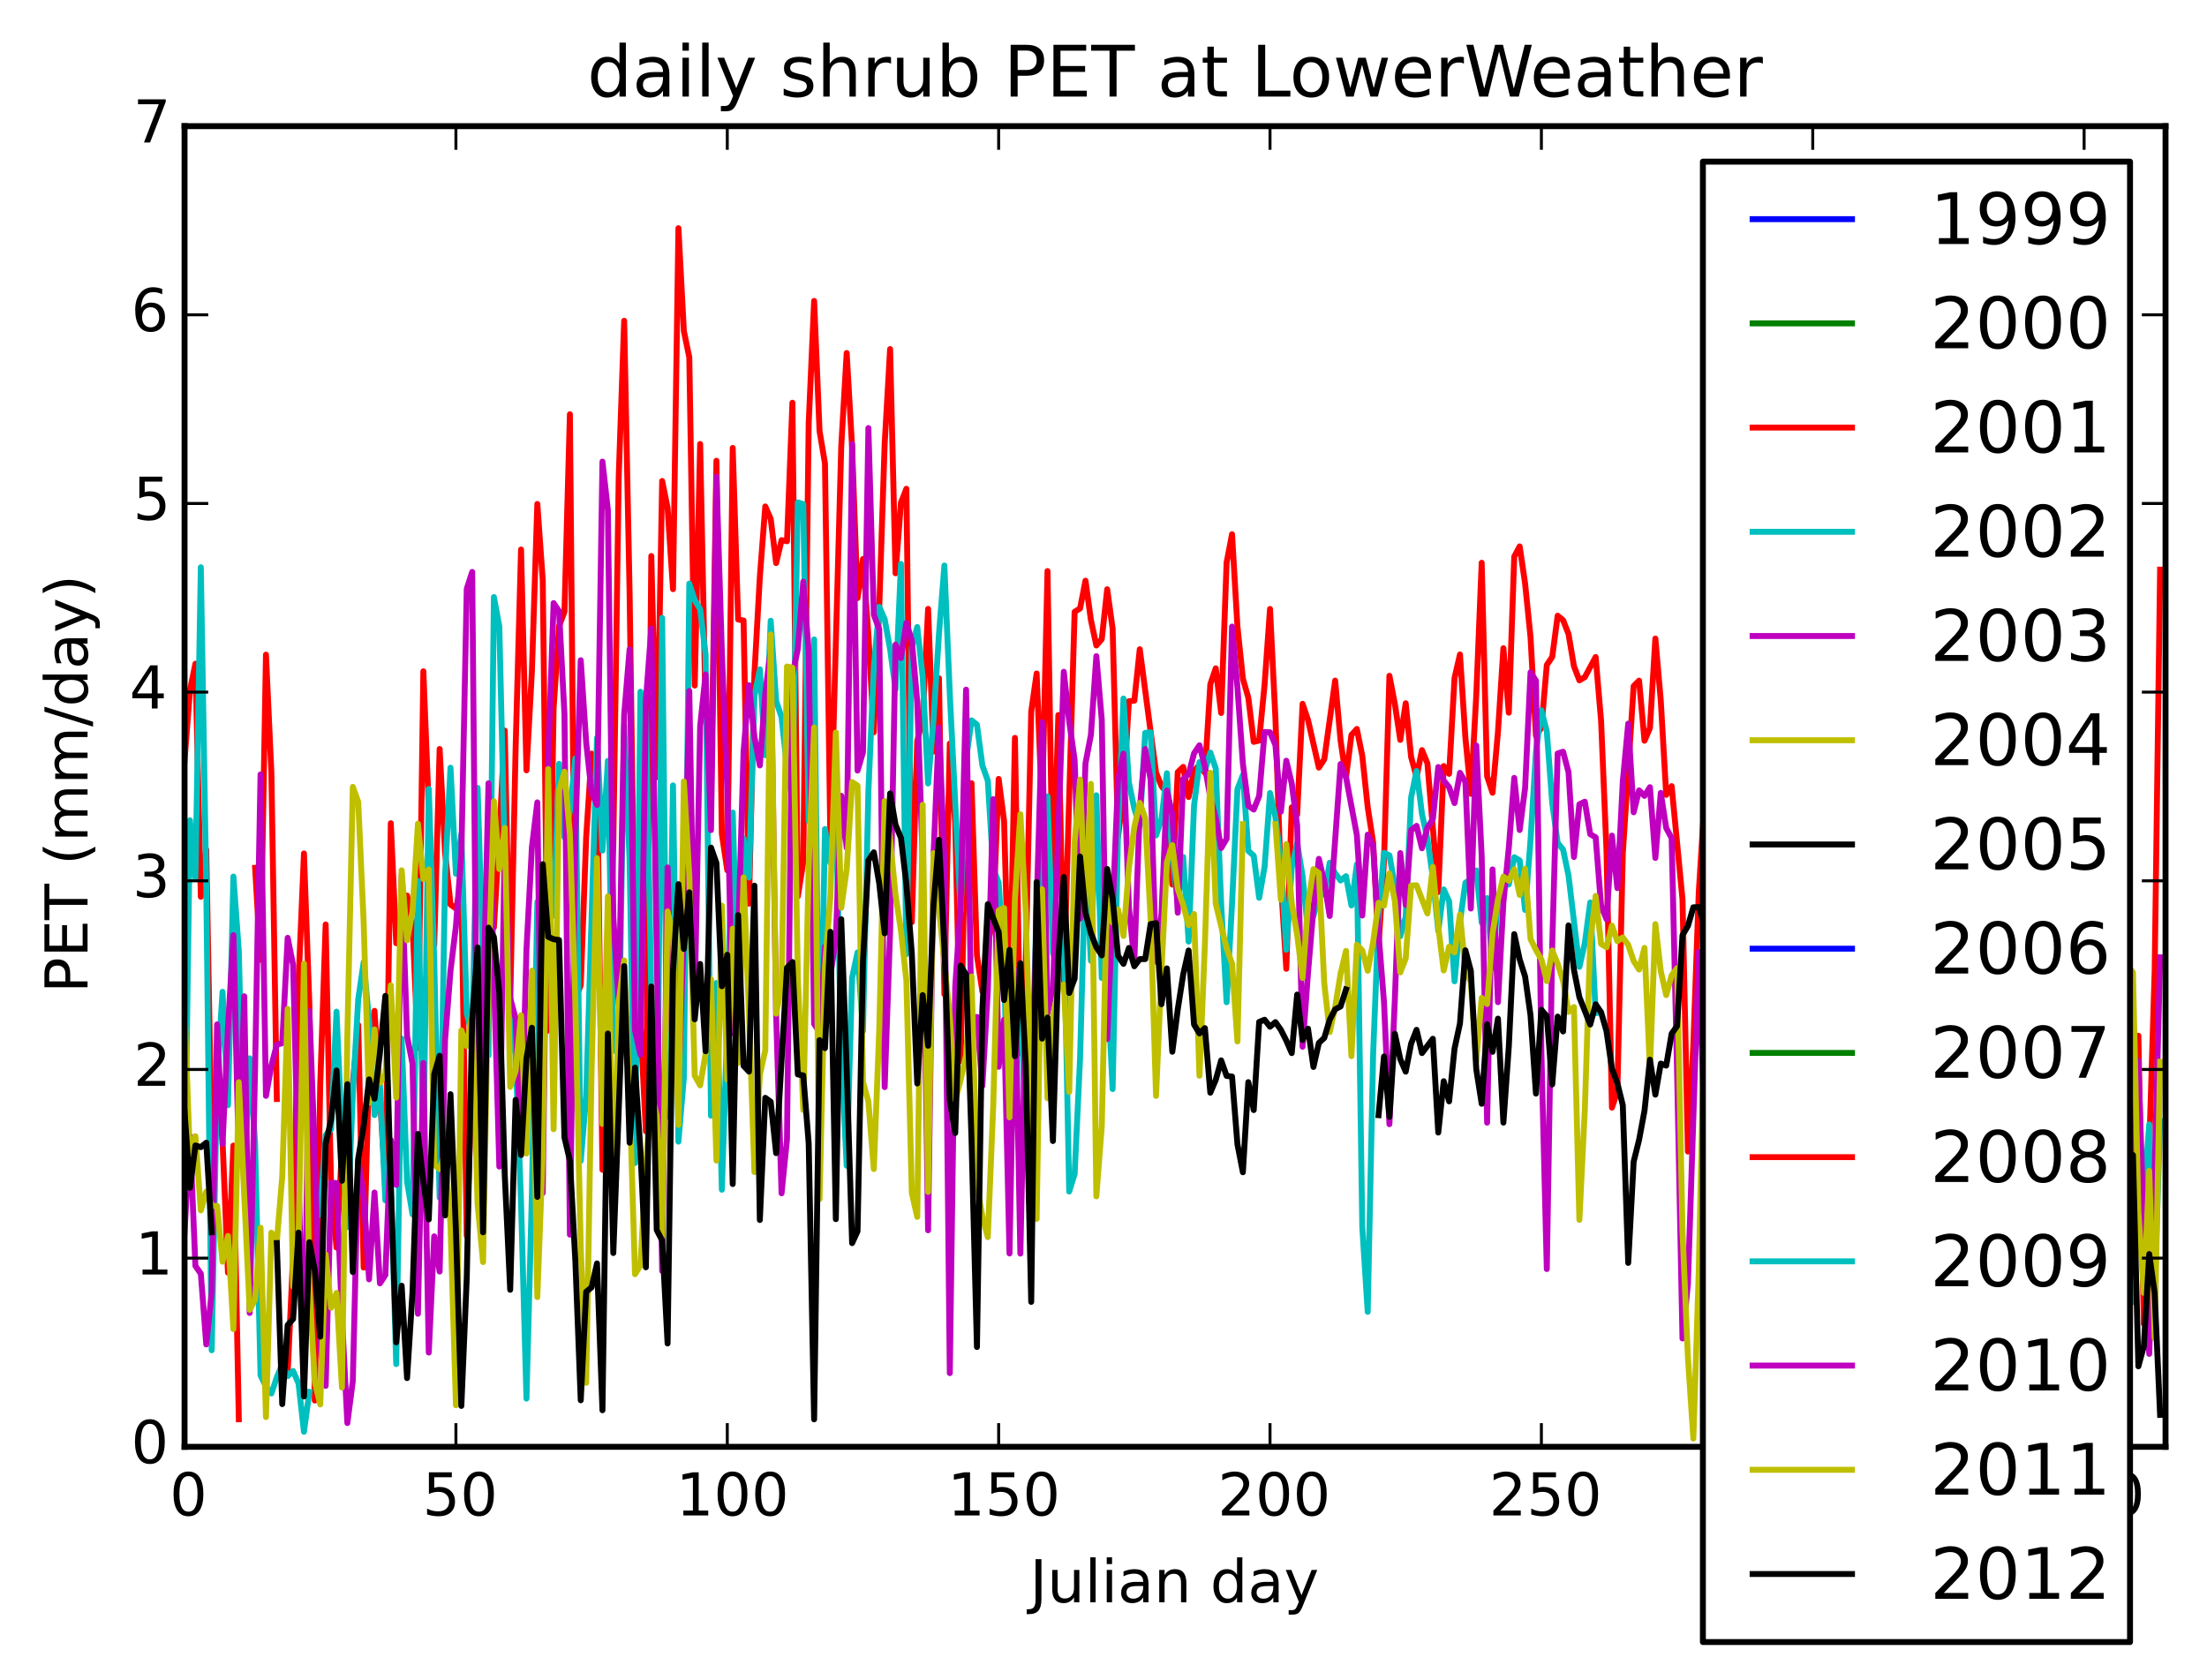 <?xml version="1.0" encoding="utf-8" standalone="no"?>
<!DOCTYPE svg PUBLIC "-//W3C//DTD SVG 1.1//EN"
  "http://www.w3.org/Graphics/SVG/1.1/DTD/svg11.dtd">
<!-- Created with matplotlib (http://matplotlib.org/) -->
<svg height="284pt" version="1.1" viewBox="0 0 373 284" width="373pt" xmlns="http://www.w3.org/2000/svg" xmlns:xlink="http://www.w3.org/1999/xlink">
 <defs>
  <style type="text/css">
*{stroke-linecap:butt;stroke-linejoin:round;}
  </style>
 </defs>
 <g id="figure_1">
  <g id="patch_1">
   <path d="
M0 284.711
L373.191 284.711
L373.191 0
L0 0
z
" style="fill:#ffffff;"/>
  </g>
  <g id="axes_1">
   <g id="patch_2">
    <path d="
M31.191 244.518
L365.991 244.518
L365.991 21.318
L31.191 21.318
z
" style="fill:#ffffff;"/>
   </g>
   <g id="line2d_1">
    <path clip-path="url(#p95a2ee5e18)" d="
M0 0" style="fill:none;stroke:#0000ff;stroke-linecap:square;"/>
   </g>
   <g id="line2d_2">
    <path clip-path="url(#p95a2ee5e18)" d="
M0 0" style="fill:none;stroke:#008000;stroke-linecap:square;"/>
   </g>
   <g id="line2d_3">
    <path clip-path="url(#p95a2ee5e18)" d="
M0 0" style="fill:none;stroke:#ff0000;stroke-linecap:square;"/>
   </g>
   <g id="line2d_4">
    <path clip-path="url(#p95a2ee5e18)" d="
M0 0" style="fill:none;stroke:#00bfbf;stroke-linecap:square;"/>
   </g>
   <g id="line2d_5">
    <path clip-path="url(#p95a2ee5e18)" d="
M0 0" style="fill:none;stroke:#bf00bf;stroke-linecap:square;"/>
   </g>
   <g id="line2d_6">
    <path clip-path="url(#p95a2ee5e18)" d="
M0 0" style="fill:none;stroke:#bfbf00;stroke-linecap:square;"/>
   </g>
   <g id="line2d_7">
    <path clip-path="url(#p95a2ee5e18)" d="
M0 0" style="fill:none;stroke:#000000;stroke-linecap:square;"/>
   </g>
   <g id="line2d_8">
    <path clip-path="url(#p95a2ee5e18)" d="
M0 0" style="fill:none;stroke:#0000ff;stroke-linecap:square;"/>
   </g>
   <g id="line2d_9">
    <path clip-path="url(#p95a2ee5e18)" d="
M0 0" style="fill:none;stroke:#008000;stroke-linecap:square;"/>
   </g>
   <g id="line2d_10">
    <path clip-path="url(#p95a2ee5e18)" d="
M31.191 128.516
L32.108 116.631
L33.025 112.172
L33.942 151.558
L34.86 143.598
L35.777 193.534
L36.694 181.895
L37.611 192.78
L38.529 215.084
L39.446 193.609
L40.363 239.863
M43.115 146.661
L44.032 162.21
L44.95 110.637
L45.867 130.587
L46.784 185.732
M48.619 232.04
L49.536 212.275
L50.453 165.919
L51.37 144.24
L52.288 169.82
L53.205 236.701
L54.122 183.24
L55.039 156.24
L55.957 200.758
L56.874 210.837
L57.791 194.527
L58.708 190.896
L59.626 183.149
L60.543 173.233
L61.46 214.233
L62.377 180.138
L63.295 170.836
L65.129 199.883
L66.046 139.127
L66.964 159.413
L67.881 155.771
L68.798 151.355
L69.716 156.153
L70.633 177.081
L71.55 113.455
L73.385 159.767
L74.302 126.583
L75.219 144.05
L76.136 152.872
L77.054 153.541
L77.971 149.603
L78.888 208.86
L79.805 181.409
L80.723 169.356
L81.64 187.066
L82.557 138.134
L83.475 156.729
L84.392 141.068
L85.309 123.47
L86.226 169.507
L87.144 126.433
L88.061 92.87
L88.978 130.192
L89.895 113.461
L90.812 85.17
L91.73 98.088
L92.647 174.159
L93.564 119.728
L94.482 105.835
L95.399 103.382
L96.316 70.008
L97.233 168.841
L98.151 166.498
L99.068 141.496
L99.985 127.37
L100.902 129.993
L101.82 197.699
L102.737 175.632
L103.654 142.589
L104.571 80.439
L105.489 54.219
L106.406 100.135
L107.323 163.513
L108.24 172.972
L109.158 191.195
L110.075 93.966
L110.992 131.351
L111.91 81.287
L112.827 85.815
L113.744 99.57
L114.661 38.567
L115.579 55.956
L116.496 60.397
L117.413 115.86
L118.33 75.037
L119.248 119.857
L120.165 134.888
L121.082 77.871
L121.999 140.945
L122.917 147.083
L123.834 75.707
L124.751 104.694
L125.668 104.872
L126.586 152.721
L127.503 113.905
L128.42 97.492
L129.337 85.593
L130.255 87.701
L131.172 95.156
L132.089 91.29
L133.007 91.47
L133.924 68.064
L134.841 151.493
L135.758 145.691
L136.676 71.526
L137.593 50.857
L138.51 72.843
L139.427 78.326
L140.345 142.156
L142.179 75.367
L143.096 59.657
L144.014 75.617
L144.931 101.077
L145.848 94.467
L146.765 107.259
L147.683 123.757
L148.6 102.657
L149.517 74.978
L150.434 58.995
L151.352 96.888
L152.269 84.943
L153.186 82.602
L154.104 155.842
L155.021 125.254
L155.938 121.348
L156.855 102.908
L157.773 127.008
L158.69 114.631
L159.607 168.025
L160.524 125.666
L161.442 139.308
L162.359 179.324
L163.276 133.324
L164.193 132.356
L165.111 161.475
L166.028 167.554
L166.945 159.767
L167.862 154.778
L168.78 131.644
L169.697 138.753
L170.614 171.974
L171.531 124.706
L172.449 177.983
L173.366 162.419
L174.283 120.273
L175.2 113.817
L176.118 136.606
L177.035 96.511
L177.952 151.238
L178.87 120.841
L179.787 166.07
L181.621 103.402
L182.539 102.823
L183.456 98.139
L184.373 104.785
L185.29 109.089
L186.208 108.01
L187.125 99.59
L188.042 106.248
L188.959 141.398
L189.877 133.945
L190.794 118.51
L191.711 118.417
L192.628 109.725
L195.38 130.585
L196.297 132.854
L197.215 134.013
L198.132 149.498
L199.049 130.492
L199.967 129.607
L200.884 134.701
L201.801 130.294
L202.718 129.263
L203.636 130.61
L204.553 115.638
L205.47 112.951
L206.387 120.498
L207.305 95.09
L208.222 90.281
L209.139 105.925
L210.056 114.695
L210.974 117.912
L211.891 125.378
L212.808 125.152
L213.725 115.703
L214.643 102.918
L215.56 121.459
L216.477 149.058
L217.394 163.733
L218.312 136.439
L219.229 137.68
L220.146 118.949
L221.064 121.685
L222.898 129.727
L223.815 128.324
L225.65 115.024
L226.567 125.157
L227.484 131.383
L228.402 124.215
L229.319 123.199
L230.236 127.748
L231.153 136.401
L232.071 142.385
L232.988 159.789
L233.905 145.59
L234.822 114.211
L235.74 118.961
L236.657 125.052
L237.574 118.856
L238.491 127.954
L239.409 131.272
L240.326 126.774
L241.243 129.002
L243.078 150.759
L243.995 129.463
L244.912 130.778
L245.83 114.579
L246.747 110.605
L247.664 124.674
L248.581 134.158
L249.499 117.584
L250.416 95.107
L251.333 131.207
L252.25 133.978
L253.168 123.693
L254.085 109.554
L255.002 120.449
L255.919 94.073
L256.837 92.34
L257.754 98.63
L258.671 107.673
L259.588 124.339
L260.506 122.996
L261.423 112.387
L262.34 111.016
L263.257 104.054
L264.175 104.819
L265.092 107.16
L266.009 112.591
L266.927 114.98
L267.844 114.446
L269.678 111.036
L270.596 121.831
L271.513 143.814
L272.43 187.194
L273.347 184.47
L274.265 144.23
L276.099 115.956
L277.016 115.031
L277.934 125.185
L278.851 123.037
L279.768 107.918
L280.685 118.399
L281.603 134.331
L282.52 132.857
L284.354 151.999
L285.272 194.616
L286.189 176.52
L287.106 150.746
L288.941 121.701
L289.858 116.901
L290.775 194.409
L291.693 175.852
L292.61 100.046
L293.527 111.432
L294.444 138.985
L295.362 131.318
L296.279 119.197
L297.196 143.059
L298.113 121.405
L299.031 148.457
L299.948 119.626
L300.865 108.16
L301.782 79.442
L302.7 78.979
L303.617 89.529
L304.534 104.777
L305.451 103.013
L306.369 95.717
L307.286 105.479
L308.203 111.141
L309.12 109.699
L310.038 128.351
L310.955 177.658
L311.872 204.109
L313.707 176.553
L314.624 139.346
L315.541 166.303
L316.459 182.232
L317.376 202.107
L318.293 226.217
L319.21 195.221
L320.128 201.952
L321.045 193.404
L321.962 168.561
L322.879 124.979
L323.797 132.47
L324.714 160.96
L325.631 157.295
L326.548 141.592
L327.466 159.32
L328.383 157.832
L329.3 118.004
L331.135 219.342
L332.052 175.81
L332.969 160.151
L333.887 185.869
L334.804 174.834
L335.721 149.228
L336.638 192.565
L337.556 203.864
L338.473 197.765
L339.39 184.855
L340.307 187.021
L341.225 176.41
L342.142 160.034
L343.976 145.714
L344.894 199.729
L345.811 124.692
L346.728 140.301
L347.645 158.469
L348.563 202.606
L349.48 202.719
L350.397 196.528
L351.314 179.201
L352.232 200.66
L353.149 143.068
L354.066 146.733
L354.984 188.327
L355.901 149.562
L356.818 190.263
L357.735 207.257
L358.653 213.834
L359.57 179.698
L360.487 205.089
L361.404 175.039
L362.322 223.73
L364.156 164.135
L365.073 96.273
L365.073 96.273" style="fill:none;stroke:#ff0000;stroke-linecap:square;"/>
   </g>
   <g id="line2d_11">
    <path clip-path="url(#p95a2ee5e18)" d="
M31.191 202.554
L32.108 138.637
L33.025 148.39
L33.942 95.869
L34.86 149.831
L35.777 228.199
L36.694 182.059
L37.611 167.619
L38.529 186.785
L39.446 148.139
L40.363 160.719
L41.281 199.47
L42.198 178.862
L43.115 193.259
L44.032 232.41
L44.95 234.353
L45.867 235.502
L46.784 232.771
L47.701 230.546
L48.619 232.57
L49.536 231.7
L50.453 233.81
L51.37 241.979
L52.288 235.237
M54.122 205.288
L55.039 191.845
L55.957 190.839
L56.874 170.972
L57.791 191.897
L58.708 207.368
L59.626 185.048
L60.543 168.902
L61.46 162.624
L62.377 172.505
L63.295 188.452
L64.212 183.426
L65.129 202.862
L66.046 199.111
L66.964 230.536
L67.881 175.533
L68.798 199.719
L69.716 205.228
L70.633 148.877
L71.55 193.469
L72.467 133.325
L73.385 162.242
L74.302 202.406
L75.219 148.032
L76.136 129.743
L77.054 147.675
L77.971 140.969
L78.888 171.289
L79.805 174.796
L80.723 133.159
L81.64 163.528
L82.557 178.371
L83.475 100.911
L84.392 105.879
L85.309 145.018
L86.226 172.426
L87.144 178.376
L88.061 203.203
L88.978 236.375
L89.895 201.826
L90.812 152.423
L91.73 188.896
L92.647 143.143
L93.564 154.745
L94.482 129.1
L95.399 141.491
L96.316 137.105
L97.233 128.175
L98.151 196.18
L99.068 185.252
L100.902 124.718
L101.82 143.753
L102.737 128.587
L103.654 177.012
L104.571 178.38
L105.489 122.629
L106.406 145.365
L107.323 196.56
L108.24 116.905
L109.158 120.185
L110.075 167.943
L110.992 199.671
L111.91 104.431
L112.827 188.734
L113.744 132.738
L114.661 192.944
L115.579 182.061
L116.496 98.632
L117.413 101.434
L118.33 102.958
L119.248 110.61
L120.165 188.56
L121.082 166.131
L121.999 201.066
L122.917 173.399
L123.834 137.32
L124.751 168.825
L125.668 141.71
L126.586 148.309
L127.503 117.644
L128.42 113.117
L129.337 127.635
L130.255 104.909
L131.172 118.459
L132.089 121.209
L133.007 129.697
L133.924 135.201
L134.841 84.91
L135.758 85.204
L136.676 138.79
L137.593 108.065
L138.51 189.13
L139.427 140.115
L140.345 145.83
L141.262 135.735
L142.179 177.972
L143.096 197.013
L144.014 165.235
L144.931 160.962
L145.848 174.269
L146.765 133.745
L147.683 112.816
L148.6 102.557
L149.517 104.65
L150.434 109.709
L151.352 116.5
L152.269 95.298
L153.186 161.26
L154.104 109.409
L155.021 105.968
L155.938 114.353
L156.855 132.41
L157.773 121.575
L158.69 107.207
L159.607 95.576
L160.524 117.293
L162.359 153.963
L163.276 128.325
L164.193 121.743
L165.111 122.464
L166.028 129.361
L166.945 131.942
L167.862 146.796
L168.78 149.172
L169.697 163.137
L170.614 198.976
L171.531 169.088
L172.449 166.831
L173.366 192.071
L174.283 186.733
L175.2 152.641
L176.118 146.911
L177.035 134.603
L177.952 161.031
L178.87 163.646
L179.787 155.27
L180.704 201.373
L181.621 198.413
L182.539 178.891
L183.456 145.434
L184.373 162.371
L185.29 134.411
L186.208 165.277
L187.125 165.143
L188.042 184.059
L188.959 140.54
L189.877 118.054
L190.794 132.263
L191.711 136.686
L192.628 139.534
L193.546 123.86
L194.463 123.766
L195.38 141.192
L196.297 138.458
L197.215 130.681
L198.132 144.94
L199.049 152.378
L199.967 144.827
L200.884 159.132
L201.801 136.192
L202.718 128.802
L203.636 130.228
L204.553 127.185
L205.47 129.862
L206.387 152.803
L207.305 169.381
L208.222 152.763
L209.139 133.367
L210.056 130.97
L210.974 143.792
L211.891 144.622
L212.808 151.725
L213.725 146.503
L214.643 134.024
L215.56 138.132
L216.477 145.622
L217.394 160.514
L218.312 146.672
L219.229 142.501
L220.146 148.098
L221.064 157.301
L221.981 154.764
L222.898 151.485
L223.815 151.028
L224.733 145.804
L225.65 147.592
L226.567 148.808
L227.484 148.08
L228.402 153.024
L229.319 146.093
L230.236 207.382
L231.153 221.708
L232.071 178.099
L232.988 154.997
L233.905 144.132
L234.822 144.549
L235.74 149.71
L236.657 158.231
L237.574 154.956
L238.491 134.759
L239.409 130.297
L240.326 137.584
L241.243 141.733
L242.16 148.3
L243.078 157.332
L243.995 150.312
L244.912 152.315
L245.83 165.844
L246.747 155.738
L247.664 149.196
L248.581 148.568
L249.499 147.089
L250.416 155.92
L251.333 151.783
L252.25 163.584
L253.168 151.797
L254.085 149.642
L255.002 149.476
L255.919 144.873
L256.837 145.425
L257.754 153.783
L258.671 141.965
L259.588 127.036
L260.506 120.047
L261.423 123.619
L262.34 135.744
L263.257 142.427
L264.175 143.586
L265.092 147.976
L266.927 163.404
L267.844 159.415
L268.761 152.521
L269.678 171.2
M294.444 165.073
L295.362 175.026
L296.279 164.981
L298.113 200.9
L299.031 180.677
L299.948 183.582
L300.865 190.91
L301.782 187.939
L302.7 168.394
L303.617 129.551
L304.534 174.736
L305.451 175.476
L306.369 137.056
L307.286 190.88
L308.203 222.354
L309.12 182.636
L310.038 186.219
L310.955 162.883
L311.872 168.852
L312.79 148.089
L313.707 147.286
L314.624 181.347
L316.459 152.087
L317.376 123.159
L318.293 143.169
L319.21 193.934
L320.128 191.201
L321.045 200.092
L321.962 206.516
L322.879 143.847
L323.797 146.585
L324.714 129.733
L325.631 188.626
L326.548 125.454
L327.466 145.35
L328.383 151.011
L329.3 183.872
L330.217 162.198
L331.135 171.913
L332.052 177.007
L332.969 194.848
L333.887 206.766
L334.804 187.842
L335.721 158.697
M337.556 155.685
L338.473 141.512
L339.39 131.72
L340.307 149.272
L341.225 131.025
L342.142 143.725
L343.059 212.954
L343.976 157.024
L344.894 138.423
L345.811 146.8
L346.728 158.875
L347.645 206.999
L348.563 221.629
L349.48 192.693
L350.397 203.894
L351.314 219.98
L352.232 198.056
L353.149 218.827
L354.066 233.781
L354.984 218.411
L355.901 182.621
L356.818 243.884
L357.735 221.315
L358.653 171.322
L360.487 220.053
L361.404 195.628
L362.322 202.191
L363.239 190.035
L364.156 218.245
L365.073 189.49
L365.073 189.49" style="fill:none;stroke:#00bfbf;stroke-linecap:square;"/>
   </g>
   <g id="line2d_12">
    <path clip-path="url(#p95a2ee5e18)" d="
M31.191 208.194
L32.108 191.973
L33.025 213.938
L33.942 215.265
L34.86 227.219
L35.777 218.447
L36.694 173.129
L37.611 193.347
L38.529 173.733
L39.446 158.051
L40.363 195.947
L41.281 168.38
L42.198 221.9
L43.115 180.364
L44.032 130.887
L44.95 185.206
L45.867 180.064
L46.784 176.568
L47.701 176.3
L48.619 158.5
L49.536 163.071
L51.37 234.379
L52.288 170.896
L53.205 194.823
L54.122 227.473
L55.039 234.22
L55.957 199.866
L56.874 199.95
L57.791 222.465
L58.708 240.506
L59.626 233.419
L60.543 196.088
L61.46 201.969
L62.377 216.217
L63.295 201.541
L64.212 216.896
L65.129 215.493
L66.046 192.681
L66.964 200.249
L67.881 147.934
L68.798 175.118
L69.716 179.782
L70.633 222.032
L71.55 179.646
L72.467 228.59
L73.385 208.95
L74.302 214.895
L75.219 175.748
L76.136 164.087
L77.054 156.564
L77.971 144.425
L78.888 99.507
L79.805 96.656
L80.723 194.877
L81.64 171.286
L82.557 132.384
L84.392 197.157
L85.309 142.109
L86.226 168.679
L87.144 172.124
L88.061 194.959
L88.978 160.458
L89.895 143.196
L90.812 135.607
L91.73 201.626
L92.647 128.415
L93.564 101.926
L94.482 103.294
L95.399 120.673
L96.316 208.661
L97.233 141.544
L98.151 111.58
L99.068 125.491
L99.985 133.921
L100.902 136.038
L101.82 78.013
L102.737 86.226
L103.654 154.942
L104.571 169.704
L105.489 120.779
L106.406 109.742
L107.323 174.136
L108.24 178.242
L109.158 118.424
L110.075 106.235
L111.91 214.789
L112.827 146.607
L113.744 181.296
L114.661 183.756
L115.579 157.277
L116.496 116.778
L117.413 168.661
L118.33 122.741
L119.248 113.986
L120.165 140.292
L121.082 80.553
L121.999 110.198
L122.917 133.301
L123.834 174.637
L124.751 158.549
L125.668 127.072
L126.586 115.798
L127.503 124.578
L128.42 129.363
L129.337 117.216
L130.255 109.802
L131.172 171.419
L132.089 201.678
L133.007 192.56
L133.924 114.085
L134.841 109.646
L135.758 98.316
L136.676 110.16
L137.593 173.048
L138.51 174.456
L139.427 159.978
L140.345 164.831
L141.262 158.682
L142.179 134.493
L143.096 143.288
L144.014 75.028
L144.931 130.231
L145.848 127.158
L146.765 72.344
L147.683 103.899
L148.6 106.383
L149.517 183.727
L150.434 157.426
L151.352 108.942
L152.269 111.213
L153.186 105.273
L154.104 108.241
L155.021 118.61
L155.938 145.23
L156.855 207.921
L157.773 144.525
L158.69 122.948
L159.607 145.012
L160.524 232.067
L161.442 166.773
L162.359 152.853
L163.276 116.553
L164.193 173.706
L165.111 171.863
L166.028 183.512
L166.945 167.449
L167.862 135.062
L168.78 180.288
L169.697 172.339
L170.614 211.846
L171.531 163.891
L172.449 211.865
L173.366 169.017
L174.283 194.754
L175.2 153.145
L176.118 122.048
L177.035 171.231
L177.952 167.224
L179.787 113.527
L180.704 121.907
L181.621 128.45
L182.539 155.235
L183.456 129.002
L184.373 124.187
L185.29 110.897
L186.208 121.679
L187.125 175.602
L188.959 131.838
L189.877 127.37
L190.794 153.33
L191.711 162.436
L192.628 136.755
L193.546 126.587
L194.463 131.757
L195.38 162.528
L196.297 154.524
L197.215 133.619
L198.132 137.63
L199.049 154.257
L199.967 131.649
L200.884 130.852
L201.801 127.325
L202.718 125.959
L203.636 129.532
L204.553 134.796
L205.47 138.281
L206.387 143.319
L207.305 141.758
L208.222 105.892
L209.139 116.172
L210.056 129.052
L210.974 136.171
L211.891 136.818
L212.808 134.53
L213.725 123.709
L214.643 123.763
L215.56 125.929
L216.477 137.176
L217.394 128.566
L218.312 132.415
L219.229 139.509
L220.146 176.908
L221.064 164.411
L221.981 153.488
L222.898 145.149
L223.815 149.075
L224.733 154.813
L226.567 129.128
L227.484 131.314
L229.319 141.128
L230.236 154.73
L231.153 141.054
L232.071 143.019
L232.988 157.84
L233.905 169.322
L234.822 189.995
L235.74 168.919
L236.657 144.177
L237.574 152.949
L238.491 140.311
L239.409 139.575
L240.326 143.36
L241.243 139.835
L242.16 138.471
L243.078 129.63
L243.995 131.903
L244.912 133.053
L245.83 135.723
L246.747 130.608
L247.664 132.166
L248.581 153.546
L249.499 125.998
L250.416 144.706
L251.333 189.735
L252.25 146.936
L253.168 169.374
L254.085 152.551
L255.002 143.248
L255.919 131.469
L256.837 140.275
L257.754 133.161
L258.671 113.627
L259.588 115.043
L260.506 177.772
L261.423 214.473
L262.34 159.667
L263.257 127.336
L264.175 127.049
L265.092 130.512
L266.009 144.839
L266.927 135.928
L267.844 135.489
L268.761 140.981
L269.678 141.512
L270.596 153.074
L271.513 155.349
L272.43 141.226
L273.347 150.098
L274.265 132.061
L275.182 122.299
L276.099 137.281
L277.016 133.581
L277.934 134.507
L278.851 133.032
L279.768 144.997
L280.685 134.002
L281.603 139.942
L282.52 141.637
L283.437 180.896
L284.354 226.21
L285.272 217.017
L287.106 160.864
L288.024 189.275
L288.941 170.778
L289.858 172.626
L290.775 180.732
L291.693 139.642
L292.61 136.828
L293.527 116.139
L294.444 137.781
L295.362 153.254
L296.279 157.261
L297.196 122.887
L298.113 108.716
L299.031 123.431
L299.948 123.773
L300.865 127.523
L301.782 178.355
M304.534 186.348
L305.451 147.996
L306.369 110.765
L308.203 157.201
L309.12 205.414
L310.038 164.74
L310.955 171.486
L311.872 182.441
L312.79 161.555
L313.707 166.441
L314.624 173.963
M317.376 162.673
L318.293 223.6
L319.21 192.68
L320.128 169.991
L321.045 177.759
L321.962 211.327
M323.797 163.933
L324.714 152.63
L325.631 156.113
L326.548 225.19
M328.383 210.629
L329.3 238.764
M331.135 114.495
L332.052 166.767
L332.969 182.479
L333.887 234.352
L334.804 214.47
L335.721 156.414
L336.638 194.669
M340.307 243.639
L341.225 219.433
L342.142 233.495
L343.059 229.859
L343.976 192.942
L344.894 199.208
L345.811 197.65
L346.728 214.243
L347.645 216.118
L348.563 205.287
M351.314 159.025
L352.232 139.282
L353.149 205.901
L354.066 228.233
L354.984 192.665
L355.901 176.923
L356.818 194.299
L357.735 222.402
L358.653 206.683
L359.57 158.533
L360.487 193.892
L361.404 179.263
L362.322 207.728
L363.239 228.808
L364.156 197.958
L365.073 161.801
L365.073 161.801" style="fill:none;stroke:#bf00bf;stroke-linecap:square;"/>
   </g>
   <g id="line2d_13">
    <path clip-path="url(#p95a2ee5e18)" d="
M31.191 170.408
L32.108 195.789
L33.025 192.02
L33.942 204.558
L34.86 201.387
L35.777 203.786
L36.694 203.816
L37.611 213.236
L38.529 208.883
L39.446 224.629
L40.363 182.9
L42.198 221.371
L43.115 219.629
L44.032 207.495
L44.95 239.487
L45.867 208.319
L46.784 209.841
L47.701 198.845
L48.619 170.501
L49.536 217.441
L50.453 209.673
L51.37 162.863
L52.288 217.403
L53.205 233.586
L54.122 237.356
L55.039 212.007
L55.957 221.015
L56.874 218.514
L57.791 234.504
L58.708 174.872
L59.626 132.987
L60.543 135.535
L61.46 155.832
L62.377 186.36
L63.295 173.983
L64.212 183
L65.129 181.673
L66.046 166.525
L66.964 185.504
L67.881 147.085
L68.798 158.929
L69.716 153.993
L70.633 139.212
L71.55 148.558
L72.467 146.933
L73.385 196.832
L74.302 197.579
L75.219 194.752
L76.136 206.947
L77.054 237.49
L77.971 174.145
L78.888 176.788
L79.805 171.403
L80.723 203.519
L81.64 213.295
L82.557 164.367
L83.475 135.407
L84.392 146.877
L85.309 139.918
L86.226 183.694
L87.144 180.973
L88.061 171.585
L88.978 194.949
L89.895 164.051
L90.812 219.219
L91.73 194.881
L92.647 129.974
L93.564 190.838
L94.482 133.616
L95.399 130.417
L96.316 140.994
L97.233 169.349
L98.151 210.919
L99.068 233.71
L99.985 180.664
L100.902 145.034
L101.82 189.94
L102.737 151.485
L103.654 205.526
L104.571 169.336
L105.489 162.332
L106.406 185.221
L107.323 215.345
L108.24 213.855
L109.158 197.263
L110.075 184.73
L110.992 188.528
L111.91 209.017
L112.827 154.029
L113.744 158.075
L114.661 190.11
L115.579 132.071
L116.496 147.949
L117.413 181.786
L118.33 183.427
L119.248 178.125
L120.165 165.524
L121.082 196.138
L121.999 153.061
L122.917 182.477
L123.834 156.943
L124.751 179.62
L125.668 148.278
L126.586 171.333
L127.503 198.079
L128.42 181.639
L129.337 177.512
L130.255 107.219
L131.172 171.317
L132.089 166.67
L133.007 112.641
L133.924 112.851
L134.841 165.102
L135.758 187.588
L136.676 146.405
L137.593 122.953
L138.51 202.64
L139.427 163.448
L140.345 151.437
L141.262 123.794
L142.179 153.421
L143.096 146.929
L144.014 132.17
L144.931 132.775
L145.848 182.86
L146.765 186.193
L147.683 197.573
L148.6 174.043
L149.517 135.382
L150.434 141.911
L151.352 151.231
L152.269 157.278
L153.186 165.756
L154.104 201.606
L155.021 205.663
L155.938 136.017
L156.855 201.444
L157.773 144.179
L160.524 171.878
L161.442 185.96
L162.359 182.494
L163.276 178.316
L164.193 165.021
L165.111 200.268
L166.028 205.621
L166.945 209.079
L167.862 186.951
L168.78 153.864
L169.697 153.465
L170.614 188.842
L171.531 151.906
L172.449 137.603
L173.366 154.222
L174.283 186.739
L175.2 206
L176.118 150.283
L177.035 185.608
L177.952 171.832
L178.87 167.022
L179.787 166.362
L180.704 184.539
L181.621 142.327
L182.539 131.75
L183.456 154.27
L184.373 132.475
L185.29 202.186
L186.208 190.332
L187.125 148.993
L188.042 155.932
L188.959 153.717
L189.877 158.177
L190.794 146.621
L191.711 139.768
L192.628 135.692
L193.546 138.244
L194.463 155.326
L195.38 185.211
L196.297 164.16
L197.215 145.732
L198.132 142.827
L199.049 150.251
L199.967 152.935
L200.884 156.369
L201.801 154.474
L202.718 181.807
L203.636 159.661
L204.553 130.603
L205.47 152.735
L207.305 160.26
L208.222 162.845
L209.139 176.013
L210.056 139.288
M215.56 139.274
L216.477 152.066
L217.394 142.678
L218.312 152.584
L219.229 157.966
L220.146 165.284
L221.064 152.774
L221.981 146.896
L222.898 147.537
L223.815 166.224
L224.733 174.429
L225.65 170.201
L226.567 164.551
L227.484 160.71
L228.402 178.49
L229.319 159.662
L230.236 160.629
L231.153 164.06
L232.071 159.206
L232.988 152.566
L233.905 153.068
L234.822 147.626
L235.74 152.249
L236.657 164.336
L237.574 161.993
L238.491 149.661
L239.409 149.613
L241.243 154.382
L242.16 146.495
L243.078 156.628
L243.995 164.012
L244.912 159.992
L245.83 160.966
L246.747 154.553
L247.664 163.776
L248.581 165.976
L249.499 179.309
L250.416 168.645
L251.333 169.682
L252.25 157.786
L253.168 152.022
L254.085 148.154
L255.002 148.839
L255.919 146.906
L256.837 151.245
L257.754 146.821
L258.671 158.701
L259.588 160.553
L260.506 162.155
L261.423 165.822
L262.34 160.634
L263.257 162.88
L264.175 165.795
L265.092 171.012
L266.009 170.199
L266.927 206.16
L267.844 187.626
L268.761 159.129
L269.678 151.418
L270.596 159.526
L271.513 160.094
L272.43 156.437
L273.347 159.058
L274.265 158.431
L275.182 159.69
L276.099 162.399
L277.016 163.864
L277.934 160.197
L278.851 180.597
L279.768 156.175
L280.685 164.113
L281.603 168.18
L282.52 164.844
L283.437 163.619
L284.354 208.069
L285.272 229.429
L286.189 243.124
L287.106 214.852
L288.024 172.432
L288.941 160.573
L289.858 189.013
L290.775 173.076
L291.693 152.557
L292.61 141.747
L293.527 166.155
L294.444 170.62
L295.362 201.559
L296.279 168.742
L297.196 144.339
L298.113 164.282
L299.031 155.958
L299.948 176.167
L300.865 181.695
L301.782 178.743
L302.7 190.073
L303.617 163.593
L304.534 149.716
L305.451 143.339
L306.369 137.792
L307.286 157.666
L308.203 169.496
L309.12 192.809
L310.955 125.697
L311.872 145.348
L312.79 209.183
L313.707 224.511
L314.624 203.932
L315.541 192.008
L316.459 132.517
L317.376 140.438
L318.293 135.797
L319.21 113.703
L320.128 155.212
L321.045 174.662
L321.962 143.838
L322.879 171.412
L323.797 149.163
L324.714 217.271
L325.631 220.261
L326.548 198.406
L327.466 181.952
L328.383 182.101
L329.3 195.867
L330.217 156.673
L331.135 176.036
L332.052 178.295
L332.969 142.248
L333.887 147.137
L334.804 183.863
L335.721 207.5
L336.638 197.592
L337.556 155.213
L338.473 147.981
L339.39 145.543
L340.307 183.257
L341.225 175.875
L342.142 157.738
L343.059 172.295
L343.976 172.958
L344.894 174.687
L345.811 182.178
L346.728 184.785
L347.645 192.92
L348.563 197.472
L349.48 174.844
L350.397 182.709
L351.314 194.405
L352.232 197.145
L353.149 198.518
L354.066 191.762
L354.984 162.94
L355.901 167.289
L356.818 139.429
L357.735 137.995
L359.57 163.156
L360.487 164.339
L361.404 204.901
L362.322 218.514
L363.239 197.879
L364.156 226.175
L365.073 179.449
L365.073 179.449" style="fill:none;stroke:#bfbf00;stroke-linecap:square;"/>
   </g>
   <g id="line2d_14">
    <path clip-path="url(#p95a2ee5e18)" d="
M31.191 187.893
L32.108 200.736
L33.025 193.592
L33.942 193.876
L34.86 193.12
L35.777 208.263
M46.784 210.082
L47.701 237.299
L48.619 223.944
L49.536 222.912
L50.453 208.312
L51.37 236.009
L52.288 209.932
L53.205 214.708
L54.122 225.89
L55.039 193.336
L55.957 189.225
L56.874 180.912
L57.791 199.552
L58.708 183.232
L59.626 214.978
L60.543 195.77
L61.46 190.314
L62.377 182.421
L63.295 185.683
L64.212 177.925
L65.129 168.311
L66.046 200.406
L66.964 226.867
L67.881 217.29
L68.798 232.899
L69.716 218.393
L70.633 191.646
L71.55 199.75
L72.467 206.089
L73.385 181.545
L74.302 178.432
L75.219 205.411
L76.136 184.925
L77.054 207.938
L77.971 237.606
L78.888 215.886
L79.805 172.281
L80.723 160.135
L81.64 208.267
L82.557 156.782
L83.475 158.36
L84.392 167.858
L85.309 198.622
L86.226 217.978
L87.144 185.881
L88.061 195.207
L88.978 178.879
L89.895 173.694
L90.812 202.275
L91.73 146.046
L92.647 158.333
L93.564 158.734
L94.482 158.872
L95.399 192.243
L96.316 196.143
L97.233 212.946
L98.151 236.651
L99.068 218.321
L99.985 217.565
L100.902 213.521
L101.82 238.337
L102.737 174.675
L103.654 211.763
L105.489 163.274
L106.406 193.12
L107.323 180.421
L108.24 194.488
L109.158 214.179
L110.075 166.723
L110.992 207.881
L111.91 209.648
L112.827 227.056
L113.744 164.24
L114.661 149.432
L115.579 160.372
L116.496 150.806
L117.413 172.267
L118.33 162.912
L119.248 177.66
L120.165 143.243
L121.082 145.864
L121.999 166.678
L122.917 161.364
L123.834 200.105
L124.751 154.66
L125.668 180.122
L126.586 181.103
L127.503 149.675
L128.42 206.184
L129.337 185.538
L130.255 186.2
L131.172 194.885
L133.007 163.561
L133.924 162.585
L134.841 181.586
L135.758 181.755
L136.676 193.248
L137.593 239.873
L138.51 175.786
L139.427 177.139
L140.345 157.482
L141.262 206.039
L142.179 155.356
L143.096 180.585
L144.014 210.092
L144.931 208.091
L145.848 162.467
L146.765 145.412
L147.683 144.043
L148.6 149.298
L149.517 157.735
L150.434 134.095
L151.352 139.388
L152.269 141.615
L153.186 149.438
L154.104 161.148
L155.021 183.107
L155.938 168.182
L156.855 176.737
L157.773 152.927
L158.69 141.941
L159.607 160.108
L160.524 185.96
L161.442 191.485
L162.359 163.203
L163.276 164.709
L164.193 192.471
L165.111 227.65
L166.028 170.659
L166.945 152.816
L168.78 157.53
L169.697 169.01
L170.614 160.537
L171.531 178.499
L172.449 162.798
L173.366 179.977
L174.283 220.024
L175.2 149.063
L176.118 175.524
L177.035 171.967
L177.952 192.837
L178.87 162.063
L179.787 148.218
L180.704 167.815
L181.621 165.389
L182.539 144.765
L183.456 154.28
L184.373 157.709
L185.29 160.069
L186.208 161.469
L187.125 146.86
L188.042 151.925
L188.959 161.531
L189.877 162.895
L190.794 160.212
L191.711 163.301
L192.628 162.095
L193.546 162.086
L194.463 156.174
L195.38 156.019
L196.297 169.716
L197.215 163.665
L198.132 177.746
L199.049 170.595
L199.967 164.709
L200.884 160.637
L201.801 173.143
L202.718 174.653
L203.636 173.754
L204.553 184.672
L205.47 182.506
L206.387 179.209
L207.305 181.83
L208.222 181.94
L209.139 193.394
L210.056 198.115
L210.974 182.886
L211.891 187.606
L212.808 172.712
L213.725 172.342
L214.643 173.522
L215.56 172.742
L216.477 174.048
L217.394 175.855
L218.312 177.978
L219.229 168.088
L220.146 175.763
L221.064 173.848
L221.981 180.32
L222.898 176.265
L223.815 175.407
L224.733 172.335
L225.65 170.576
L226.567 170.097
L227.484 167.218
M232.988 188.469
L233.905 178.558
L234.822 188.747
L235.74 174.715
L236.657 178.994
L237.574 181.115
L238.491 176.377
L239.409 174.046
L240.326 177.977
L242.16 175.558
L243.078 191.406
L243.995 182.731
L244.912 186.135
L245.83 177.218
L246.747 172.958
L247.664 160.608
L248.581 164.069
L249.499 180.692
L250.416 186.544
L251.333 173.114
L252.25 177.762
L253.168 172.151
L254.085 189.726
L255.002 176.859
L255.919 157.868
L256.837 162.147
L257.754 165.041
L258.671 171.593
L259.588 184.821
L260.506 170.653
L261.423 171.754
L262.34 183.279
L263.257 171.808
L264.175 174.318
L265.092 156.4
L266.009 163.897
L266.927 168.519
L268.761 173.152
L269.678 169.727
L270.596 171.067
L271.513 174.279
L272.43 180.617
L273.347 183.049
L274.265 186.787
L275.182 213.434
L276.099 196.332
L277.016 192.645
L277.934 187.712
L278.851 179.091
L279.768 185.003
L280.685 179.753
L281.603 180.096
L282.52 174.691
L283.437 173.409
L284.354 158.046
L285.272 156.494
L286.189 153.338
L287.106 153.304
L288.024 156.313
L288.941 153.719
L290.775 171.976
L291.693 172.535
L292.61 170.942
L293.527 195.541
L294.444 190.198
L295.362 200.011
L296.279 197.534
L297.196 182.513
L298.113 174.091
L299.031 189.094
L299.948 207.26
L300.865 179.673
L301.782 222.817
L302.7 220.762
L303.617 221.283
L304.534 230.743
L305.451 187.528
L306.369 205.315
L307.286 236.536
L308.203 202.228
L309.12 191.996
L310.038 183.966
L310.955 201.38
L311.872 194.64
L312.79 198.283
L313.707 198.565
L314.624 203.107
L315.541 199.782
L316.459 213.837
L317.376 212.682
L318.293 234.383
L319.21 199.34
L320.128 201.802
L321.045 208.633
L321.962 233.649
L322.879 233.577
L323.797 213.938
L324.714 214.027
L325.631 220.376
L326.548 218.861
L327.466 214.825
L328.383 204.874
L329.3 215.003
L330.217 198.835
L331.135 190.656
L332.052 220.68
L332.969 222.816
L333.887 205.548
L334.804 216.57
L335.721 217.005
L336.638 212.774
L337.556 222.021
L338.473 208.461
L339.39 221.152
L340.307 194.706
L341.225 218.577
M348.563 229.493
L349.48 232.856
L350.397 217.437
L351.314 211.683
L352.232 238.246
L353.149 197.29
L354.066 200.786
L354.984 191.99
L355.901 161.392
L356.818 167.261
L357.735 203.548
L358.653 228.659
L359.57 233.189
L360.487 195.21
L361.404 230.913
L362.322 227.529
L363.239 211.947
L364.156 218.577
L365.073 239.118
L365.073 239.118" style="fill:none;stroke:#000000;stroke-linecap:square;"/>
   </g>
   <g id="patch_3">
    <path d="
M31.191 244.518
L31.191 21.318" style="fill:none;stroke:#000000;stroke-linecap:square;stroke-linejoin:miter;"/>
   </g>
   <g id="patch_4">
    <path d="
M365.991 244.518
L365.991 21.318" style="fill:none;stroke:#000000;stroke-linecap:square;stroke-linejoin:miter;"/>
   </g>
   <g id="patch_5">
    <path d="
M31.191 21.318
L365.991 21.318" style="fill:none;stroke:#000000;stroke-linecap:square;stroke-linejoin:miter;"/>
   </g>
   <g id="patch_6">
    <path d="
M31.191 244.518
L365.991 244.518" style="fill:none;stroke:#000000;stroke-linecap:square;stroke-linejoin:miter;"/>
   </g>
   <g id="matplotlib.axis_1">
    <g id="xtick_1">
     <g id="line2d_15">
      <defs>
       <path d="
M0 0
L0 -4" id="mc7db9fdffb" style="stroke:#000000;stroke-width:0.5;"/>
      </defs>
      <g>
       <use style="stroke:#000000;stroke-width:0.5;" x="31.191" xlink:href="#mc7db9fdffb" y="244.518"/>
      </g>
     </g>
     <g id="line2d_16">
      <defs>
       <path d="
M0 0
L0 4" id="m5a7d422ac3" style="stroke:#000000;stroke-width:0.5;"/>
      </defs>
      <g>
       <use style="stroke:#000000;stroke-width:0.5;" x="31.191" xlink:href="#m5a7d422ac3" y="21.318"/>
      </g>
     </g>
     <g id="text_1">
      <!-- 0 -->
      <defs>
       <path d="
M31.781 66.406
Q24.172 66.406 20.328 58.906
Q16.5 51.422 16.5 36.375
Q16.5 21.391 20.328 13.891
Q24.172 6.391 31.781 6.391
Q39.453 6.391 43.281 13.891
Q47.125 21.391 47.125 36.375
Q47.125 51.422 43.281 58.906
Q39.453 66.406 31.781 66.406
M31.781 74.219
Q44.047 74.219 50.516 64.516
Q56.984 54.828 56.984 36.375
Q56.984 17.969 50.516 8.266
Q44.047 -1.422 31.781 -1.422
Q19.531 -1.422 13.062 8.266
Q6.594 17.969 6.594 36.375
Q6.594 54.828 13.062 64.516
Q19.531 74.219 31.781 74.219" id="BitstreamVeraSans-Roman-30"/>
      </defs>
      <g transform="translate(28.671 256.117)scale(0.1 -0.1)">
       <use xlink:href="#BitstreamVeraSans-Roman-30"/>
      </g>
     </g>
    </g>
    <g id="xtick_2">
     <g id="line2d_17">
      <g>
       <use style="stroke:#000000;stroke-width:0.5;" x="77.054" xlink:href="#mc7db9fdffb" y="244.518"/>
      </g>
     </g>
     <g id="line2d_18">
      <g>
       <use style="stroke:#000000;stroke-width:0.5;" x="77.054" xlink:href="#m5a7d422ac3" y="21.318"/>
      </g>
     </g>
     <g id="text_2">
      <!-- 50 -->
      <defs>
       <path d="
M10.797 72.906
L49.516 72.906
L49.516 64.594
L19.828 64.594
L19.828 46.734
Q21.969 47.469 24.109 47.828
Q26.266 48.188 28.422 48.188
Q40.625 48.188 47.75 41.5
Q54.891 34.812 54.891 23.391
Q54.891 11.625 47.562 5.094
Q40.234 -1.422 26.906 -1.422
Q22.312 -1.422 17.547 -0.641
Q12.797 0.141 7.719 1.703
L7.719 11.625
Q12.109 9.234 16.797 8.062
Q21.484 6.891 26.703 6.891
Q35.156 6.891 40.078 11.328
Q45.016 15.766 45.016 23.391
Q45.016 31 40.078 35.438
Q35.156 39.891 26.703 39.891
Q22.75 39.891 18.812 39.016
Q14.891 38.141 10.797 36.281
z
" id="BitstreamVeraSans-Roman-35"/>
      </defs>
      <g transform="translate(71.409 256.117)scale(0.1 -0.1)">
       <use xlink:href="#BitstreamVeraSans-Roman-35"/>
       <use x="63.623" xlink:href="#BitstreamVeraSans-Roman-30"/>
      </g>
     </g>
    </g>
    <g id="xtick_3">
     <g id="line2d_19">
      <g>
       <use style="stroke:#000000;stroke-width:0.5;" x="122.917" xlink:href="#mc7db9fdffb" y="244.518"/>
      </g>
     </g>
     <g id="line2d_20">
      <g>
       <use style="stroke:#000000;stroke-width:0.5;" x="122.917" xlink:href="#m5a7d422ac3" y="21.318"/>
      </g>
     </g>
     <g id="text_3">
      <!-- 100 -->
      <defs>
       <path d="
M12.406 8.297
L28.516 8.297
L28.516 63.922
L10.984 60.406
L10.984 69.391
L28.422 72.906
L38.281 72.906
L38.281 8.297
L54.391 8.297
L54.391 0
L12.406 0
z
" id="BitstreamVeraSans-Roman-31"/>
      </defs>
      <g transform="translate(114.254 256.117)scale(0.1 -0.1)">
       <use xlink:href="#BitstreamVeraSans-Roman-31"/>
       <use x="63.623" xlink:href="#BitstreamVeraSans-Roman-30"/>
       <use x="127.246" xlink:href="#BitstreamVeraSans-Roman-30"/>
      </g>
     </g>
    </g>
    <g id="xtick_4">
     <g id="line2d_21">
      <g>
       <use style="stroke:#000000;stroke-width:0.5;" x="168.78" xlink:href="#mc7db9fdffb" y="244.518"/>
      </g>
     </g>
     <g id="line2d_22">
      <g>
       <use style="stroke:#000000;stroke-width:0.5;" x="168.78" xlink:href="#m5a7d422ac3" y="21.318"/>
      </g>
     </g>
     <g id="text_4">
      <!-- 150 -->
      <g transform="translate(160.117 256.117)scale(0.1 -0.1)">
       <use xlink:href="#BitstreamVeraSans-Roman-31"/>
       <use x="63.623" xlink:href="#BitstreamVeraSans-Roman-35"/>
       <use x="127.246" xlink:href="#BitstreamVeraSans-Roman-30"/>
      </g>
     </g>
    </g>
    <g id="xtick_5">
     <g id="line2d_23">
      <g>
       <use style="stroke:#000000;stroke-width:0.5;" x="214.643" xlink:href="#mc7db9fdffb" y="244.518"/>
      </g>
     </g>
     <g id="line2d_24">
      <g>
       <use style="stroke:#000000;stroke-width:0.5;" x="214.643" xlink:href="#m5a7d422ac3" y="21.318"/>
      </g>
     </g>
     <g id="text_5">
      <!-- 200 -->
      <defs>
       <path d="
M19.188 8.297
L53.609 8.297
L53.609 0
L7.328 0
L7.328 8.297
Q12.938 14.109 22.625 23.891
Q32.328 33.688 34.812 36.531
Q39.547 41.844 41.422 45.531
Q43.312 49.219 43.312 52.781
Q43.312 58.594 39.234 62.25
Q35.156 65.922 28.609 65.922
Q23.969 65.922 18.812 64.312
Q13.672 62.703 7.812 59.422
L7.812 69.391
Q13.766 71.781 18.938 73
Q24.125 74.219 28.422 74.219
Q39.75 74.219 46.484 68.547
Q53.219 62.891 53.219 53.422
Q53.219 48.922 51.531 44.891
Q49.859 40.875 45.406 35.406
Q44.188 33.984 37.641 27.219
Q31.109 20.453 19.188 8.297" id="BitstreamVeraSans-Roman-32"/>
      </defs>
      <g transform="translate(205.797 256.117)scale(0.1 -0.1)">
       <use xlink:href="#BitstreamVeraSans-Roman-32"/>
       <use x="63.623" xlink:href="#BitstreamVeraSans-Roman-30"/>
       <use x="127.246" xlink:href="#BitstreamVeraSans-Roman-30"/>
      </g>
     </g>
    </g>
    <g id="xtick_6">
     <g id="line2d_25">
      <g>
       <use style="stroke:#000000;stroke-width:0.5;" x="260.506" xlink:href="#mc7db9fdffb" y="244.518"/>
      </g>
     </g>
     <g id="line2d_26">
      <g>
       <use style="stroke:#000000;stroke-width:0.5;" x="260.506" xlink:href="#m5a7d422ac3" y="21.318"/>
      </g>
     </g>
     <g id="text_6">
      <!-- 250 -->
      <g transform="translate(251.66 256.117)scale(0.1 -0.1)">
       <use xlink:href="#BitstreamVeraSans-Roman-32"/>
       <use x="63.623" xlink:href="#BitstreamVeraSans-Roman-35"/>
       <use x="127.246" xlink:href="#BitstreamVeraSans-Roman-30"/>
      </g>
     </g>
    </g>
    <g id="xtick_7">
     <g id="line2d_27">
      <g>
       <use style="stroke:#000000;stroke-width:0.5;" x="306.369" xlink:href="#mc7db9fdffb" y="244.518"/>
      </g>
     </g>
     <g id="line2d_28">
      <g>
       <use style="stroke:#000000;stroke-width:0.5;" x="306.369" xlink:href="#m5a7d422ac3" y="21.318"/>
      </g>
     </g>
     <g id="text_7">
      <!-- 300 -->
      <defs>
       <path d="
M40.578 39.312
Q47.656 37.797 51.625 33
Q55.609 28.219 55.609 21.188
Q55.609 10.406 48.188 4.484
Q40.766 -1.422 27.094 -1.422
Q22.516 -1.422 17.656 -0.516
Q12.797 0.391 7.625 2.203
L7.625 11.719
Q11.719 9.328 16.594 8.109
Q21.484 6.891 26.812 6.891
Q36.078 6.891 40.938 10.547
Q45.797 14.203 45.797 21.188
Q45.797 27.641 41.281 31.266
Q36.766 34.906 28.719 34.906
L20.219 34.906
L20.219 43.016
L29.109 43.016
Q36.375 43.016 40.234 45.922
Q44.094 48.828 44.094 54.297
Q44.094 59.906 40.109 62.906
Q36.141 65.922 28.719 65.922
Q24.656 65.922 20.016 65.031
Q15.375 64.156 9.812 62.312
L9.812 71.094
Q15.438 72.656 20.344 73.438
Q25.25 74.219 29.594 74.219
Q40.828 74.219 47.359 69.109
Q53.906 64.016 53.906 55.328
Q53.906 49.266 50.438 45.094
Q46.969 40.922 40.578 39.312" id="BitstreamVeraSans-Roman-33"/>
      </defs>
      <g transform="translate(297.538 256.117)scale(0.1 -0.1)">
       <use xlink:href="#BitstreamVeraSans-Roman-33"/>
       <use x="63.623" xlink:href="#BitstreamVeraSans-Roman-30"/>
       <use x="127.246" xlink:href="#BitstreamVeraSans-Roman-30"/>
      </g>
     </g>
    </g>
    <g id="xtick_8">
     <g id="line2d_29">
      <g>
       <use style="stroke:#000000;stroke-width:0.5;" x="352.232" xlink:href="#mc7db9fdffb" y="244.518"/>
      </g>
     </g>
     <g id="line2d_30">
      <g>
       <use style="stroke:#000000;stroke-width:0.5;" x="352.232" xlink:href="#m5a7d422ac3" y="21.318"/>
      </g>
     </g>
     <g id="text_8">
      <!-- 350 -->
      <g transform="translate(343.401 256.117)scale(0.1 -0.1)">
       <use xlink:href="#BitstreamVeraSans-Roman-33"/>
       <use x="63.623" xlink:href="#BitstreamVeraSans-Roman-35"/>
       <use x="127.246" xlink:href="#BitstreamVeraSans-Roman-30"/>
      </g>
     </g>
    </g>
    <g id="text_9">
     <!-- Julian day -->
     <defs>
      <path d="
M9.422 75.984
L18.406 75.984
L18.406 0
L9.422 0
z
" id="BitstreamVeraSans-Roman-6c"/>
      <path d="
M54.891 33.016
L54.891 0
L45.906 0
L45.906 32.719
Q45.906 40.484 42.875 44.328
Q39.844 48.188 33.797 48.188
Q26.516 48.188 22.312 43.547
Q18.109 38.922 18.109 30.906
L18.109 0
L9.078 0
L9.078 54.688
L18.109 54.688
L18.109 46.188
Q21.344 51.125 25.703 53.562
Q30.078 56 35.797 56
Q45.219 56 50.047 50.172
Q54.891 44.344 54.891 33.016" id="BitstreamVeraSans-Roman-6e"/>
      <path d="
M32.172 -5.078
Q28.375 -14.844 24.75 -17.812
Q21.141 -20.797 15.094 -20.797
L7.906 -20.797
L7.906 -13.281
L13.188 -13.281
Q16.891 -13.281 18.938 -11.516
Q21 -9.766 23.484 -3.219
L25.094 0.875
L2.984 54.688
L12.5 54.688
L29.594 11.922
L46.688 54.688
L56.203 54.688
z
" id="BitstreamVeraSans-Roman-79"/>
      <path d="
M34.281 27.484
Q23.391 27.484 19.188 25
Q14.984 22.516 14.984 16.5
Q14.984 11.719 18.141 8.906
Q21.297 6.109 26.703 6.109
Q34.188 6.109 38.703 11.406
Q43.219 16.703 43.219 25.484
L43.219 27.484
z

M52.203 31.203
L52.203 0
L43.219 0
L43.219 8.297
Q40.141 3.328 35.547 0.953
Q30.953 -1.422 24.312 -1.422
Q15.922 -1.422 10.953 3.297
Q6 8.016 6 15.922
Q6 25.141 12.172 29.828
Q18.359 34.516 30.609 34.516
L43.219 34.516
L43.219 35.406
Q43.219 41.609 39.141 45
Q35.062 48.391 27.688 48.391
Q23 48.391 18.547 47.266
Q14.109 46.141 10.016 43.891
L10.016 52.203
Q14.938 54.109 19.578 55.047
Q24.219 56 28.609 56
Q40.484 56 46.344 49.844
Q52.203 43.703 52.203 31.203" id="BitstreamVeraSans-Roman-61"/>
      <path id="BitstreamVeraSans-Roman-20"/>
      <path d="
M8.5 21.578
L8.5 54.688
L17.484 54.688
L17.484 21.922
Q17.484 14.156 20.5 10.266
Q23.531 6.391 29.594 6.391
Q36.859 6.391 41.078 11.031
Q45.312 15.672 45.312 23.688
L45.312 54.688
L54.297 54.688
L54.297 0
L45.312 0
L45.312 8.406
Q42.047 3.422 37.719 1
Q33.406 -1.422 27.688 -1.422
Q18.266 -1.422 13.375 4.438
Q8.5 10.297 8.5 21.578" id="BitstreamVeraSans-Roman-75"/>
      <path d="
M45.406 46.391
L45.406 75.984
L54.391 75.984
L54.391 0
L45.406 0
L45.406 8.203
Q42.578 3.328 38.25 0.953
Q33.938 -1.422 27.875 -1.422
Q17.969 -1.422 11.734 6.484
Q5.516 14.406 5.516 27.297
Q5.516 40.188 11.734 48.094
Q17.969 56 27.875 56
Q33.938 56 38.25 53.625
Q42.578 51.266 45.406 46.391
M14.797 27.297
Q14.797 17.391 18.875 11.75
Q22.953 6.109 30.078 6.109
Q37.203 6.109 41.297 11.75
Q45.406 17.391 45.406 27.297
Q45.406 37.203 41.297 42.844
Q37.203 48.484 30.078 48.484
Q22.953 48.484 18.875 42.844
Q14.797 37.203 14.797 27.297" id="BitstreamVeraSans-Roman-64"/>
      <path d="
M9.812 72.906
L19.672 72.906
L19.672 5.078
Q19.672 -8.109 14.672 -14.062
Q9.672 -20.016 -1.422 -20.016
L-5.172 -20.016
L-5.172 -11.719
L-2.094 -11.719
Q4.438 -11.719 7.125 -8.047
Q9.812 -4.391 9.812 5.078
z
" id="BitstreamVeraSans-Roman-4a"/>
      <path d="
M9.422 54.688
L18.406 54.688
L18.406 0
L9.422 0
z

M9.422 75.984
L18.406 75.984
L18.406 64.594
L9.422 64.594
z
" id="BitstreamVeraSans-Roman-69"/>
     </defs>
     <g transform="translate(174.04 270.795)scale(0.1 -0.1)">
      <use xlink:href="#BitstreamVeraSans-Roman-4a"/>
      <use x="29.492" xlink:href="#BitstreamVeraSans-Roman-75"/>
      <use x="92.871" xlink:href="#BitstreamVeraSans-Roman-6c"/>
      <use x="120.654" xlink:href="#BitstreamVeraSans-Roman-69"/>
      <use x="148.438" xlink:href="#BitstreamVeraSans-Roman-61"/>
      <use x="209.717" xlink:href="#BitstreamVeraSans-Roman-6e"/>
      <use x="273.096" xlink:href="#BitstreamVeraSans-Roman-20"/>
      <use x="304.883" xlink:href="#BitstreamVeraSans-Roman-64"/>
      <use x="368.359" xlink:href="#BitstreamVeraSans-Roman-61"/>
      <use x="429.639" xlink:href="#BitstreamVeraSans-Roman-79"/>
     </g>
    </g>
   </g>
   <g id="matplotlib.axis_2">
    <g id="ytick_1">
     <g id="line2d_31">
      <defs>
       <path d="
M0 0
L4 0" id="md7965d1ba0" style="stroke:#000000;stroke-width:0.5;"/>
      </defs>
      <g>
       <use style="stroke:#000000;stroke-width:0.5;" x="31.191" xlink:href="#md7965d1ba0" y="244.518"/>
      </g>
     </g>
     <g id="line2d_32">
      <defs>
       <path d="
M0 0
L-4 0" id="md9a1c1a7cd" style="stroke:#000000;stroke-width:0.5;"/>
      </defs>
      <g>
       <use style="stroke:#000000;stroke-width:0.5;" x="365.991" xlink:href="#md9a1c1a7cd" y="244.518"/>
      </g>
     </g>
     <g id="text_10">
      <!-- 0 -->
      <g transform="translate(22.152 247.278)scale(0.1 -0.1)">
       <use xlink:href="#BitstreamVeraSans-Roman-30"/>
      </g>
     </g>
    </g>
    <g id="ytick_2">
     <g id="line2d_33">
      <g>
       <use style="stroke:#000000;stroke-width:0.5;" x="31.191" xlink:href="#md7965d1ba0" y="212.632"/>
      </g>
     </g>
     <g id="line2d_34">
      <g>
       <use style="stroke:#000000;stroke-width:0.5;" x="365.991" xlink:href="#md9a1c1a7cd" y="212.632"/>
      </g>
     </g>
     <g id="text_11">
      <!-- 1 -->
      <g transform="translate(22.85 215.392)scale(0.1 -0.1)">
       <use xlink:href="#BitstreamVeraSans-Roman-31"/>
      </g>
     </g>
    </g>
    <g id="ytick_3">
     <g id="line2d_35">
      <g>
       <use style="stroke:#000000;stroke-width:0.5;" x="31.191" xlink:href="#md7965d1ba0" y="180.747"/>
      </g>
     </g>
     <g id="line2d_36">
      <g>
       <use style="stroke:#000000;stroke-width:0.5;" x="365.991" xlink:href="#md9a1c1a7cd" y="180.747"/>
      </g>
     </g>
     <g id="text_12">
      <!-- 2 -->
      <g transform="translate(22.562 183.506)scale(0.1 -0.1)">
       <use xlink:href="#BitstreamVeraSans-Roman-32"/>
      </g>
     </g>
    </g>
    <g id="ytick_4">
     <g id="line2d_37">
      <g>
       <use style="stroke:#000000;stroke-width:0.5;" x="31.191" xlink:href="#md7965d1ba0" y="148.861"/>
      </g>
     </g>
     <g id="line2d_38">
      <g>
       <use style="stroke:#000000;stroke-width:0.5;" x="365.991" xlink:href="#md9a1c1a7cd" y="148.861"/>
      </g>
     </g>
     <g id="text_13">
      <!-- 3 -->
      <g transform="translate(22.392 151.62)scale(0.1 -0.1)">
       <use xlink:href="#BitstreamVeraSans-Roman-33"/>
      </g>
     </g>
    </g>
    <g id="ytick_5">
     <g id="line2d_39">
      <g>
       <use style="stroke:#000000;stroke-width:0.5;" x="31.191" xlink:href="#md7965d1ba0" y="116.975"/>
      </g>
     </g>
     <g id="line2d_40">
      <g>
       <use style="stroke:#000000;stroke-width:0.5;" x="365.991" xlink:href="#md9a1c1a7cd" y="116.975"/>
      </g>
     </g>
     <g id="text_14">
      <!-- 4 -->
      <defs>
       <path d="
M37.797 64.312
L12.891 25.391
L37.797 25.391
z

M35.203 72.906
L47.609 72.906
L47.609 25.391
L58.016 25.391
L58.016 17.188
L47.609 17.188
L47.609 0
L37.797 0
L37.797 17.188
L4.891 17.188
L4.891 26.703
z
" id="BitstreamVeraSans-Roman-34"/>
      </defs>
      <g transform="translate(21.878 119.735)scale(0.1 -0.1)">
       <use xlink:href="#BitstreamVeraSans-Roman-34"/>
      </g>
     </g>
    </g>
    <g id="ytick_6">
     <g id="line2d_41">
      <g>
       <use style="stroke:#000000;stroke-width:0.5;" x="31.191" xlink:href="#md7965d1ba0" y="85.09"/>
      </g>
     </g>
     <g id="line2d_42">
      <g>
       <use style="stroke:#000000;stroke-width:0.5;" x="365.991" xlink:href="#md9a1c1a7cd" y="85.09"/>
      </g>
     </g>
     <g id="text_15">
      <!-- 5 -->
      <g transform="translate(22.473 87.849)scale(0.1 -0.1)">
       <use xlink:href="#BitstreamVeraSans-Roman-35"/>
      </g>
     </g>
    </g>
    <g id="ytick_7">
     <g id="line2d_43">
      <g>
       <use style="stroke:#000000;stroke-width:0.5;" x="31.191" xlink:href="#md7965d1ba0" y="53.204"/>
      </g>
     </g>
     <g id="line2d_44">
      <g>
       <use style="stroke:#000000;stroke-width:0.5;" x="365.991" xlink:href="#md9a1c1a7cd" y="53.204"/>
      </g>
     </g>
     <g id="text_16">
      <!-- 6 -->
      <defs>
       <path d="
M33.016 40.375
Q26.375 40.375 22.484 35.828
Q18.609 31.297 18.609 23.391
Q18.609 15.531 22.484 10.953
Q26.375 6.391 33.016 6.391
Q39.656 6.391 43.531 10.953
Q47.406 15.531 47.406 23.391
Q47.406 31.297 43.531 35.828
Q39.656 40.375 33.016 40.375
M52.594 71.297
L52.594 62.312
Q48.875 64.062 45.094 64.984
Q41.312 65.922 37.594 65.922
Q27.828 65.922 22.672 59.328
Q17.531 52.734 16.797 39.406
Q19.672 43.656 24.016 45.922
Q28.375 48.188 33.594 48.188
Q44.578 48.188 50.953 41.516
Q57.328 34.859 57.328 23.391
Q57.328 12.156 50.688 5.359
Q44.047 -1.422 33.016 -1.422
Q20.359 -1.422 13.672 8.266
Q6.984 17.969 6.984 36.375
Q6.984 53.656 15.188 63.938
Q23.391 74.219 37.203 74.219
Q40.922 74.219 44.703 73.484
Q48.484 72.75 52.594 71.297" id="BitstreamVeraSans-Roman-36"/>
      </defs>
      <g transform="translate(22.156 55.963)scale(0.1 -0.1)">
       <use xlink:href="#BitstreamVeraSans-Roman-36"/>
      </g>
     </g>
    </g>
    <g id="ytick_8">
     <g id="line2d_45">
      <g>
       <use style="stroke:#000000;stroke-width:0.5;" x="31.191" xlink:href="#md7965d1ba0" y="21.318"/>
      </g>
     </g>
     <g id="line2d_46">
      <g>
       <use style="stroke:#000000;stroke-width:0.5;" x="365.991" xlink:href="#md9a1c1a7cd" y="21.318"/>
      </g>
     </g>
     <g id="text_17">
      <!-- 7 -->
      <defs>
       <path d="
M8.203 72.906
L55.078 72.906
L55.078 68.703
L28.609 0
L18.312 0
L43.219 64.594
L8.203 64.594
z
" id="BitstreamVeraSans-Roman-37"/>
      </defs>
      <g transform="translate(22.503 24.078)scale(0.1 -0.1)">
       <use xlink:href="#BitstreamVeraSans-Roman-37"/>
      </g>
     </g>
    </g>
    <g id="text_18">
     <!-- PET (mm/day) -->
     <defs>
      <path d="
M19.672 64.797
L19.672 37.406
L32.078 37.406
Q38.969 37.406 42.719 40.969
Q46.484 44.531 46.484 51.125
Q46.484 57.672 42.719 61.234
Q38.969 64.797 32.078 64.797
z

M9.812 72.906
L32.078 72.906
Q44.344 72.906 50.609 67.359
Q56.891 61.812 56.891 51.125
Q56.891 40.328 50.609 34.812
Q44.344 29.297 32.078 29.297
L19.672 29.297
L19.672 0
L9.812 0
z
" id="BitstreamVeraSans-Roman-50"/>
      <path d="
M9.812 72.906
L55.906 72.906
L55.906 64.594
L19.672 64.594
L19.672 43.016
L54.391 43.016
L54.391 34.719
L19.672 34.719
L19.672 8.297
L56.781 8.297
L56.781 0
L9.812 0
z
" id="BitstreamVeraSans-Roman-45"/>
      <path d="
M-0.297 72.906
L61.375 72.906
L61.375 64.594
L35.5 64.594
L35.5 0
L25.594 0
L25.594 64.594
L-0.297 64.594
z
" id="BitstreamVeraSans-Roman-54"/>
      <path d="
M25.391 72.906
L33.688 72.906
L8.297 -9.281
L0 -9.281
z
" id="BitstreamVeraSans-Roman-2f"/>
      <path d="
M8.016 75.875
L15.828 75.875
Q23.141 64.359 26.781 53.312
Q30.422 42.281 30.422 31.391
Q30.422 20.453 26.781 9.375
Q23.141 -1.703 15.828 -13.188
L8.016 -13.188
Q14.5 -2 17.703 9.062
Q20.906 20.125 20.906 31.391
Q20.906 42.672 17.703 53.656
Q14.5 64.656 8.016 75.875" id="BitstreamVeraSans-Roman-29"/>
      <path d="
M31 75.875
Q24.469 64.656 21.281 53.656
Q18.109 42.672 18.109 31.391
Q18.109 20.125 21.312 9.062
Q24.516 -2 31 -13.188
L23.188 -13.188
Q15.875 -1.703 12.234 9.375
Q8.594 20.453 8.594 31.391
Q8.594 42.281 12.203 53.312
Q15.828 64.359 23.188 75.875
z
" id="BitstreamVeraSans-Roman-28"/>
      <path d="
M52 44.188
Q55.375 50.25 60.062 53.125
Q64.75 56 71.094 56
Q79.641 56 84.281 50.016
Q88.922 44.047 88.922 33.016
L88.922 0
L79.891 0
L79.891 32.719
Q79.891 40.578 77.094 44.375
Q74.312 48.188 68.609 48.188
Q61.625 48.188 57.562 43.547
Q53.516 38.922 53.516 30.906
L53.516 0
L44.484 0
L44.484 32.719
Q44.484 40.625 41.703 44.406
Q38.922 48.188 33.109 48.188
Q26.219 48.188 22.156 43.531
Q18.109 38.875 18.109 30.906
L18.109 0
L9.078 0
L9.078 54.688
L18.109 54.688
L18.109 46.188
Q21.188 51.219 25.484 53.609
Q29.781 56 35.688 56
Q41.656 56 45.828 52.969
Q50 49.953 52 44.188" id="BitstreamVeraSans-Roman-6d"/>
     </defs>
     <g transform="translate(14.798 167.83)rotate(-90.0)scale(0.1 -0.1)">
      <use xlink:href="#BitstreamVeraSans-Roman-50"/>
      <use x="60.303" xlink:href="#BitstreamVeraSans-Roman-45"/>
      <use x="123.486" xlink:href="#BitstreamVeraSans-Roman-54"/>
      <use x="184.57" xlink:href="#BitstreamVeraSans-Roman-20"/>
      <use x="216.357" xlink:href="#BitstreamVeraSans-Roman-28"/>
      <use x="255.371" xlink:href="#BitstreamVeraSans-Roman-6d"/>
      <use x="352.783" xlink:href="#BitstreamVeraSans-Roman-6d"/>
      <use x="450.195" xlink:href="#BitstreamVeraSans-Roman-2f"/>
      <use x="483.887" xlink:href="#BitstreamVeraSans-Roman-64"/>
      <use x="547.363" xlink:href="#BitstreamVeraSans-Roman-61"/>
      <use x="608.643" xlink:href="#BitstreamVeraSans-Roman-79"/>
      <use x="667.822" xlink:href="#BitstreamVeraSans-Roman-29"/>
     </g>
    </g>
   </g>
   <g id="text_19">
    <!-- daily shrub PET at LowerWeather -->
    <defs>
     <path d="
M44.281 53.078
L44.281 44.578
Q40.484 46.531 36.375 47.5
Q32.281 48.484 27.875 48.484
Q21.188 48.484 17.844 46.438
Q14.5 44.391 14.5 40.281
Q14.5 37.156 16.891 35.375
Q19.281 33.594 26.516 31.984
L29.594 31.297
Q39.156 29.25 43.188 25.516
Q47.219 21.781 47.219 15.094
Q47.219 7.469 41.188 3.016
Q35.156 -1.422 24.609 -1.422
Q20.219 -1.422 15.453 -0.562
Q10.688 0.297 5.422 2
L5.422 11.281
Q10.406 8.688 15.234 7.391
Q20.062 6.109 24.812 6.109
Q31.156 6.109 34.562 8.281
Q37.984 10.453 37.984 14.406
Q37.984 18.062 35.516 20.016
Q33.062 21.969 24.703 23.781
L21.578 24.516
Q13.234 26.266 9.516 29.906
Q5.812 33.547 5.812 39.891
Q5.812 47.609 11.281 51.797
Q16.75 56 26.812 56
Q31.781 56 36.172 55.266
Q40.578 54.547 44.281 53.078" id="BitstreamVeraSans-Roman-73"/>
     <path d="
M54.891 33.016
L54.891 0
L45.906 0
L45.906 32.719
Q45.906 40.484 42.875 44.328
Q39.844 48.188 33.797 48.188
Q26.516 48.188 22.312 43.547
Q18.109 38.922 18.109 30.906
L18.109 0
L9.078 0
L9.078 75.984
L18.109 75.984
L18.109 46.188
Q21.344 51.125 25.703 53.562
Q30.078 56 35.797 56
Q45.219 56 50.047 50.172
Q54.891 44.344 54.891 33.016" id="BitstreamVeraSans-Roman-68"/>
     <path d="
M4.203 54.688
L13.188 54.688
L24.422 12.016
L35.594 54.688
L46.188 54.688
L57.422 12.016
L68.609 54.688
L77.594 54.688
L63.281 0
L52.688 0
L40.922 44.828
L29.109 0
L18.5 0
z
" id="BitstreamVeraSans-Roman-77"/>
     <path d="
M56.203 29.594
L56.203 25.203
L14.891 25.203
Q15.484 15.922 20.484 11.062
Q25.484 6.203 34.422 6.203
Q39.594 6.203 44.453 7.469
Q49.312 8.734 54.109 11.281
L54.109 2.781
Q49.266 0.734 44.188 -0.344
Q39.109 -1.422 33.891 -1.422
Q20.797 -1.422 13.156 6.188
Q5.516 13.812 5.516 26.812
Q5.516 40.234 12.766 48.109
Q20.016 56 32.328 56
Q43.359 56 49.781 48.891
Q56.203 41.797 56.203 29.594
M47.219 32.234
Q47.125 39.594 43.094 43.984
Q39.062 48.391 32.422 48.391
Q24.906 48.391 20.391 44.141
Q15.875 39.891 15.188 32.172
z
" id="BitstreamVeraSans-Roman-65"/>
     <path d="
M48.688 27.297
Q48.688 37.203 44.609 42.844
Q40.531 48.484 33.406 48.484
Q26.266 48.484 22.188 42.844
Q18.109 37.203 18.109 27.297
Q18.109 17.391 22.188 11.75
Q26.266 6.109 33.406 6.109
Q40.531 6.109 44.609 11.75
Q48.688 17.391 48.688 27.297
M18.109 46.391
Q20.953 51.266 25.266 53.625
Q29.594 56 35.594 56
Q45.562 56 51.781 48.094
Q58.016 40.188 58.016 27.297
Q58.016 14.406 51.781 6.484
Q45.562 -1.422 35.594 -1.422
Q29.594 -1.422 25.266 0.953
Q20.953 3.328 18.109 8.203
L18.109 0
L9.078 0
L9.078 75.984
L18.109 75.984
z
" id="BitstreamVeraSans-Roman-62"/>
     <path d="
M9.812 72.906
L19.672 72.906
L19.672 8.297
L55.172 8.297
L55.172 0
L9.812 0
z
" id="BitstreamVeraSans-Roman-4c"/>
     <path d="
M41.109 46.297
Q39.594 47.172 37.812 47.578
Q36.031 48 33.891 48
Q26.266 48 22.188 43.047
Q18.109 38.094 18.109 28.812
L18.109 0
L9.078 0
L9.078 54.688
L18.109 54.688
L18.109 46.188
Q20.953 51.172 25.484 53.578
Q30.031 56 36.531 56
Q37.453 56 38.578 55.875
Q39.703 55.766 41.062 55.516
z
" id="BitstreamVeraSans-Roman-72"/>
     <path d="
M18.312 70.219
L18.312 54.688
L36.812 54.688
L36.812 47.703
L18.312 47.703
L18.312 18.016
Q18.312 11.328 20.141 9.422
Q21.969 7.516 27.594 7.516
L36.812 7.516
L36.812 0
L27.594 0
Q17.188 0 13.234 3.875
Q9.281 7.766 9.281 18.016
L9.281 47.703
L2.688 47.703
L2.688 54.688
L9.281 54.688
L9.281 70.219
z
" id="BitstreamVeraSans-Roman-74"/>
     <path d="
M3.328 72.906
L13.281 72.906
L28.609 11.281
L43.891 72.906
L54.984 72.906
L70.312 11.281
L85.594 72.906
L95.609 72.906
L77.297 0
L64.891 0
L49.516 63.281
L33.984 0
L21.578 0
z
" id="BitstreamVeraSans-Roman-57"/>
     <path d="
M30.609 48.391
Q23.391 48.391 19.188 42.75
Q14.984 37.109 14.984 27.297
Q14.984 17.484 19.156 11.844
Q23.344 6.203 30.609 6.203
Q37.797 6.203 41.984 11.859
Q46.188 17.531 46.188 27.297
Q46.188 37.016 41.984 42.703
Q37.797 48.391 30.609 48.391
M30.609 56
Q42.328 56 49.016 48.375
Q55.719 40.766 55.719 27.297
Q55.719 13.875 49.016 6.219
Q42.328 -1.422 30.609 -1.422
Q18.844 -1.422 12.172 6.219
Q5.516 13.875 5.516 27.297
Q5.516 40.766 12.172 48.375
Q18.844 56 30.609 56" id="BitstreamVeraSans-Roman-6f"/>
    </defs>
    <g transform="translate(99.247 16.318)scale(0.12 -0.12)">
     <use xlink:href="#BitstreamVeraSans-Roman-64"/>
     <use x="63.477" xlink:href="#BitstreamVeraSans-Roman-61"/>
     <use x="124.756" xlink:href="#BitstreamVeraSans-Roman-69"/>
     <use x="152.539" xlink:href="#BitstreamVeraSans-Roman-6c"/>
     <use x="180.322" xlink:href="#BitstreamVeraSans-Roman-79"/>
     <use x="239.502" xlink:href="#BitstreamVeraSans-Roman-20"/>
     <use x="271.289" xlink:href="#BitstreamVeraSans-Roman-73"/>
     <use x="323.389" xlink:href="#BitstreamVeraSans-Roman-68"/>
     <use x="386.768" xlink:href="#BitstreamVeraSans-Roman-72"/>
     <use x="427.881" xlink:href="#BitstreamVeraSans-Roman-75"/>
     <use x="491.26" xlink:href="#BitstreamVeraSans-Roman-62"/>
     <use x="554.736" xlink:href="#BitstreamVeraSans-Roman-20"/>
     <use x="586.523" xlink:href="#BitstreamVeraSans-Roman-50"/>
     <use x="646.826" xlink:href="#BitstreamVeraSans-Roman-45"/>
     <use x="710.01" xlink:href="#BitstreamVeraSans-Roman-54"/>
     <use x="771.094" xlink:href="#BitstreamVeraSans-Roman-20"/>
     <use x="802.881" xlink:href="#BitstreamVeraSans-Roman-61"/>
     <use x="864.16" xlink:href="#BitstreamVeraSans-Roman-74"/>
     <use x="903.369" xlink:href="#BitstreamVeraSans-Roman-20"/>
     <use x="935.156" xlink:href="#BitstreamVeraSans-Roman-4c"/>
     <use x="989.119" xlink:href="#BitstreamVeraSans-Roman-6f"/>
     <use x="1050.301" xlink:href="#BitstreamVeraSans-Roman-77"/>
     <use x="1132.088" xlink:href="#BitstreamVeraSans-Roman-65"/>
     <use x="1193.611" xlink:href="#BitstreamVeraSans-Roman-72"/>
     <use x="1234.725" xlink:href="#BitstreamVeraSans-Roman-57"/>
     <use x="1327.727" xlink:href="#BitstreamVeraSans-Roman-65"/>
     <use x="1389.25" xlink:href="#BitstreamVeraSans-Roman-61"/>
     <use x="1450.529" xlink:href="#BitstreamVeraSans-Roman-74"/>
     <use x="1489.738" xlink:href="#BitstreamVeraSans-Roman-68"/>
     <use x="1553.117" xlink:href="#BitstreamVeraSans-Roman-65"/>
     <use x="1614.641" xlink:href="#BitstreamVeraSans-Roman-72"/>
    </g>
   </g>
   <g id="legend_1">
    <g id="patch_7">
     <path d="
M287.803 277.511
L359.991 277.511
L359.991 27.318
L287.803 27.318
z
" style="fill:#ffffff;stroke:#000000;stroke-linejoin:miter;"/>
    </g>
    <g id="line2d_47">
     <path d="
M296.203 37.036
L313.003 37.036" style="fill:none;stroke:#0000ff;stroke-linecap:square;"/>
    </g>
    <g id="line2d_48"/>
    <g id="text_20">
     <!-- 1999 -->
     <defs>
      <path d="
M10.984 1.516
L10.984 10.5
Q14.703 8.734 18.5 7.812
Q22.312 6.891 25.984 6.891
Q35.75 6.891 40.891 13.453
Q46.047 20.016 46.781 33.406
Q43.953 29.203 39.594 26.953
Q35.25 24.703 29.984 24.703
Q19.047 24.703 12.672 31.312
Q6.297 37.938 6.297 49.422
Q6.297 60.641 12.938 67.422
Q19.578 74.219 30.609 74.219
Q43.266 74.219 49.922 64.516
Q56.594 54.828 56.594 36.375
Q56.594 19.141 48.406 8.859
Q40.234 -1.422 26.422 -1.422
Q22.703 -1.422 18.891 -0.688
Q15.094 0.047 10.984 1.516
M30.609 32.422
Q37.25 32.422 41.125 36.953
Q45.016 41.5 45.016 49.422
Q45.016 57.281 41.125 61.844
Q37.25 66.406 30.609 66.406
Q23.969 66.406 20.094 61.844
Q16.219 57.281 16.219 49.422
Q16.219 41.5 20.094 36.953
Q23.969 32.422 30.609 32.422" id="BitstreamVeraSans-Roman-39"/>
     </defs>
     <g transform="translate(326.203 41.236)scale(0.12 -0.12)">
      <use xlink:href="#BitstreamVeraSans-Roman-31"/>
      <use x="63.623" xlink:href="#BitstreamVeraSans-Roman-39"/>
      <use x="127.246" xlink:href="#BitstreamVeraSans-Roman-39"/>
      <use x="190.869" xlink:href="#BitstreamVeraSans-Roman-39"/>
     </g>
    </g>
    <g id="line2d_49">
     <path d="
M296.203 54.65
L313.003 54.65" style="fill:none;stroke:#008000;stroke-linecap:square;"/>
    </g>
    <g id="line2d_50"/>
    <g id="text_21">
     <!-- 2000 -->
     <g transform="translate(326.203 58.85)scale(0.12 -0.12)">
      <use xlink:href="#BitstreamVeraSans-Roman-32"/>
      <use x="63.623" xlink:href="#BitstreamVeraSans-Roman-30"/>
      <use x="127.246" xlink:href="#BitstreamVeraSans-Roman-30"/>
      <use x="190.869" xlink:href="#BitstreamVeraSans-Roman-30"/>
     </g>
    </g>
    <g id="line2d_51">
     <path d="
M296.203 72.264
L313.003 72.264" style="fill:none;stroke:#ff0000;stroke-linecap:square;"/>
    </g>
    <g id="line2d_52"/>
    <g id="text_22">
     <!-- 2001 -->
     <g transform="translate(326.203 76.464)scale(0.12 -0.12)">
      <use xlink:href="#BitstreamVeraSans-Roman-32"/>
      <use x="63.623" xlink:href="#BitstreamVeraSans-Roman-30"/>
      <use x="127.246" xlink:href="#BitstreamVeraSans-Roman-30"/>
      <use x="190.869" xlink:href="#BitstreamVeraSans-Roman-31"/>
     </g>
    </g>
    <g id="line2d_53">
     <path d="
M296.203 89.877
L313.003 89.877" style="fill:none;stroke:#00bfbf;stroke-linecap:square;"/>
    </g>
    <g id="line2d_54"/>
    <g id="text_23">
     <!-- 2002 -->
     <g transform="translate(326.203 94.078)scale(0.12 -0.12)">
      <use xlink:href="#BitstreamVeraSans-Roman-32"/>
      <use x="63.623" xlink:href="#BitstreamVeraSans-Roman-30"/>
      <use x="127.246" xlink:href="#BitstreamVeraSans-Roman-30"/>
      <use x="190.869" xlink:href="#BitstreamVeraSans-Roman-32"/>
     </g>
    </g>
    <g id="line2d_55">
     <path d="
M296.203 107.491
L313.003 107.491" style="fill:none;stroke:#bf00bf;stroke-linecap:square;"/>
    </g>
    <g id="line2d_56"/>
    <g id="text_24">
     <!-- 2003 -->
     <g transform="translate(326.203 111.691)scale(0.12 -0.12)">
      <use xlink:href="#BitstreamVeraSans-Roman-32"/>
      <use x="63.623" xlink:href="#BitstreamVeraSans-Roman-30"/>
      <use x="127.246" xlink:href="#BitstreamVeraSans-Roman-30"/>
      <use x="190.869" xlink:href="#BitstreamVeraSans-Roman-33"/>
     </g>
    </g>
    <g id="line2d_57">
     <path d="
M296.203 125.105
L313.003 125.105" style="fill:none;stroke:#bfbf00;stroke-linecap:square;"/>
    </g>
    <g id="line2d_58"/>
    <g id="text_25">
     <!-- 2004 -->
     <g transform="translate(326.203 129.305)scale(0.12 -0.12)">
      <use xlink:href="#BitstreamVeraSans-Roman-32"/>
      <use x="63.623" xlink:href="#BitstreamVeraSans-Roman-30"/>
      <use x="127.246" xlink:href="#BitstreamVeraSans-Roman-30"/>
      <use x="190.869" xlink:href="#BitstreamVeraSans-Roman-34"/>
     </g>
    </g>
    <g id="line2d_59">
     <path d="
M296.203 142.719
L313.003 142.719" style="fill:none;stroke:#000000;stroke-linecap:square;"/>
    </g>
    <g id="line2d_60"/>
    <g id="text_26">
     <!-- 2005 -->
     <g transform="translate(326.203 146.919)scale(0.12 -0.12)">
      <use xlink:href="#BitstreamVeraSans-Roman-32"/>
      <use x="63.623" xlink:href="#BitstreamVeraSans-Roman-30"/>
      <use x="127.246" xlink:href="#BitstreamVeraSans-Roman-30"/>
      <use x="190.869" xlink:href="#BitstreamVeraSans-Roman-35"/>
     </g>
    </g>
    <g id="line2d_61">
     <path d="
M296.203 160.332
L313.003 160.332" style="fill:none;stroke:#0000ff;stroke-linecap:square;"/>
    </g>
    <g id="line2d_62"/>
    <g id="text_27">
     <!-- 2006 -->
     <g transform="translate(326.203 164.532)scale(0.12 -0.12)">
      <use xlink:href="#BitstreamVeraSans-Roman-32"/>
      <use x="63.623" xlink:href="#BitstreamVeraSans-Roman-30"/>
      <use x="127.246" xlink:href="#BitstreamVeraSans-Roman-30"/>
      <use x="190.869" xlink:href="#BitstreamVeraSans-Roman-36"/>
     </g>
    </g>
    <g id="line2d_63">
     <path d="
M296.203 177.946
L313.003 177.946" style="fill:none;stroke:#008000;stroke-linecap:square;"/>
    </g>
    <g id="line2d_64"/>
    <g id="text_28">
     <!-- 2007 -->
     <g transform="translate(326.203 182.146)scale(0.12 -0.12)">
      <use xlink:href="#BitstreamVeraSans-Roman-32"/>
      <use x="63.623" xlink:href="#BitstreamVeraSans-Roman-30"/>
      <use x="127.246" xlink:href="#BitstreamVeraSans-Roman-30"/>
      <use x="190.869" xlink:href="#BitstreamVeraSans-Roman-37"/>
     </g>
    </g>
    <g id="line2d_65">
     <path d="
M296.203 195.56
L313.003 195.56" style="fill:none;stroke:#ff0000;stroke-linecap:square;"/>
    </g>
    <g id="line2d_66"/>
    <g id="text_29">
     <!-- 2008 -->
     <defs>
      <path d="
M31.781 34.625
Q24.75 34.625 20.719 30.859
Q16.703 27.094 16.703 20.516
Q16.703 13.922 20.719 10.156
Q24.75 6.391 31.781 6.391
Q38.812 6.391 42.859 10.172
Q46.922 13.969 46.922 20.516
Q46.922 27.094 42.891 30.859
Q38.875 34.625 31.781 34.625
M21.922 38.812
Q15.578 40.375 12.031 44.719
Q8.5 49.078 8.5 55.328
Q8.5 64.062 14.719 69.141
Q20.953 74.219 31.781 74.219
Q42.672 74.219 48.875 69.141
Q55.078 64.062 55.078 55.328
Q55.078 49.078 51.531 44.719
Q48 40.375 41.703 38.812
Q48.828 37.156 52.797 32.312
Q56.781 27.484 56.781 20.516
Q56.781 9.906 50.312 4.234
Q43.844 -1.422 31.781 -1.422
Q19.734 -1.422 13.25 4.234
Q6.781 9.906 6.781 20.516
Q6.781 27.484 10.781 32.312
Q14.797 37.156 21.922 38.812
M18.312 54.391
Q18.312 48.734 21.844 45.562
Q25.391 42.391 31.781 42.391
Q38.141 42.391 41.719 45.562
Q45.312 48.734 45.312 54.391
Q45.312 60.062 41.719 63.234
Q38.141 66.406 31.781 66.406
Q25.391 66.406 21.844 63.234
Q18.312 60.062 18.312 54.391" id="BitstreamVeraSans-Roman-38"/>
     </defs>
     <g transform="translate(326.203 199.76)scale(0.12 -0.12)">
      <use xlink:href="#BitstreamVeraSans-Roman-32"/>
      <use x="63.623" xlink:href="#BitstreamVeraSans-Roman-30"/>
      <use x="127.246" xlink:href="#BitstreamVeraSans-Roman-30"/>
      <use x="190.869" xlink:href="#BitstreamVeraSans-Roman-38"/>
     </g>
    </g>
    <g id="line2d_67">
     <path d="
M296.203 213.174
L313.003 213.174" style="fill:none;stroke:#00bfbf;stroke-linecap:square;"/>
    </g>
    <g id="line2d_68"/>
    <g id="text_30">
     <!-- 2009 -->
     <g transform="translate(326.203 217.374)scale(0.12 -0.12)">
      <use xlink:href="#BitstreamVeraSans-Roman-32"/>
      <use x="63.623" xlink:href="#BitstreamVeraSans-Roman-30"/>
      <use x="127.246" xlink:href="#BitstreamVeraSans-Roman-30"/>
      <use x="190.869" xlink:href="#BitstreamVeraSans-Roman-39"/>
     </g>
    </g>
    <g id="line2d_69">
     <path d="
M296.203 230.788
L313.003 230.788" style="fill:none;stroke:#bf00bf;stroke-linecap:square;"/>
    </g>
    <g id="line2d_70"/>
    <g id="text_31">
     <!-- 2010 -->
     <g transform="translate(326.203 234.988)scale(0.12 -0.12)">
      <use xlink:href="#BitstreamVeraSans-Roman-32"/>
      <use x="63.623" xlink:href="#BitstreamVeraSans-Roman-30"/>
      <use x="127.246" xlink:href="#BitstreamVeraSans-Roman-31"/>
      <use x="190.869" xlink:href="#BitstreamVeraSans-Roman-30"/>
     </g>
    </g>
    <g id="line2d_71">
     <path d="
M296.203 248.401
L313.003 248.401" style="fill:none;stroke:#bfbf00;stroke-linecap:square;"/>
    </g>
    <g id="line2d_72"/>
    <g id="text_32">
     <!-- 2011 -->
     <g transform="translate(326.203 252.601)scale(0.12 -0.12)">
      <use xlink:href="#BitstreamVeraSans-Roman-32"/>
      <use x="63.623" xlink:href="#BitstreamVeraSans-Roman-30"/>
      <use x="127.246" xlink:href="#BitstreamVeraSans-Roman-31"/>
      <use x="190.869" xlink:href="#BitstreamVeraSans-Roman-31"/>
     </g>
    </g>
    <g id="line2d_73">
     <path d="
M296.203 266.015
L313.003 266.015" style="fill:none;stroke:#000000;stroke-linecap:square;"/>
    </g>
    <g id="line2d_74"/>
    <g id="text_33">
     <!-- 2012 -->
     <g transform="translate(326.203 270.215)scale(0.12 -0.12)">
      <use xlink:href="#BitstreamVeraSans-Roman-32"/>
      <use x="63.623" xlink:href="#BitstreamVeraSans-Roman-30"/>
      <use x="127.246" xlink:href="#BitstreamVeraSans-Roman-31"/>
      <use x="190.869" xlink:href="#BitstreamVeraSans-Roman-32"/>
     </g>
    </g>
   </g>
  </g>
 </g>
 <defs>
  <clipPath id="p95a2ee5e18">
   <rect height="223.2" width="334.8" x="31.191" y="21.318"/>
  </clipPath>
 </defs>
</svg>
